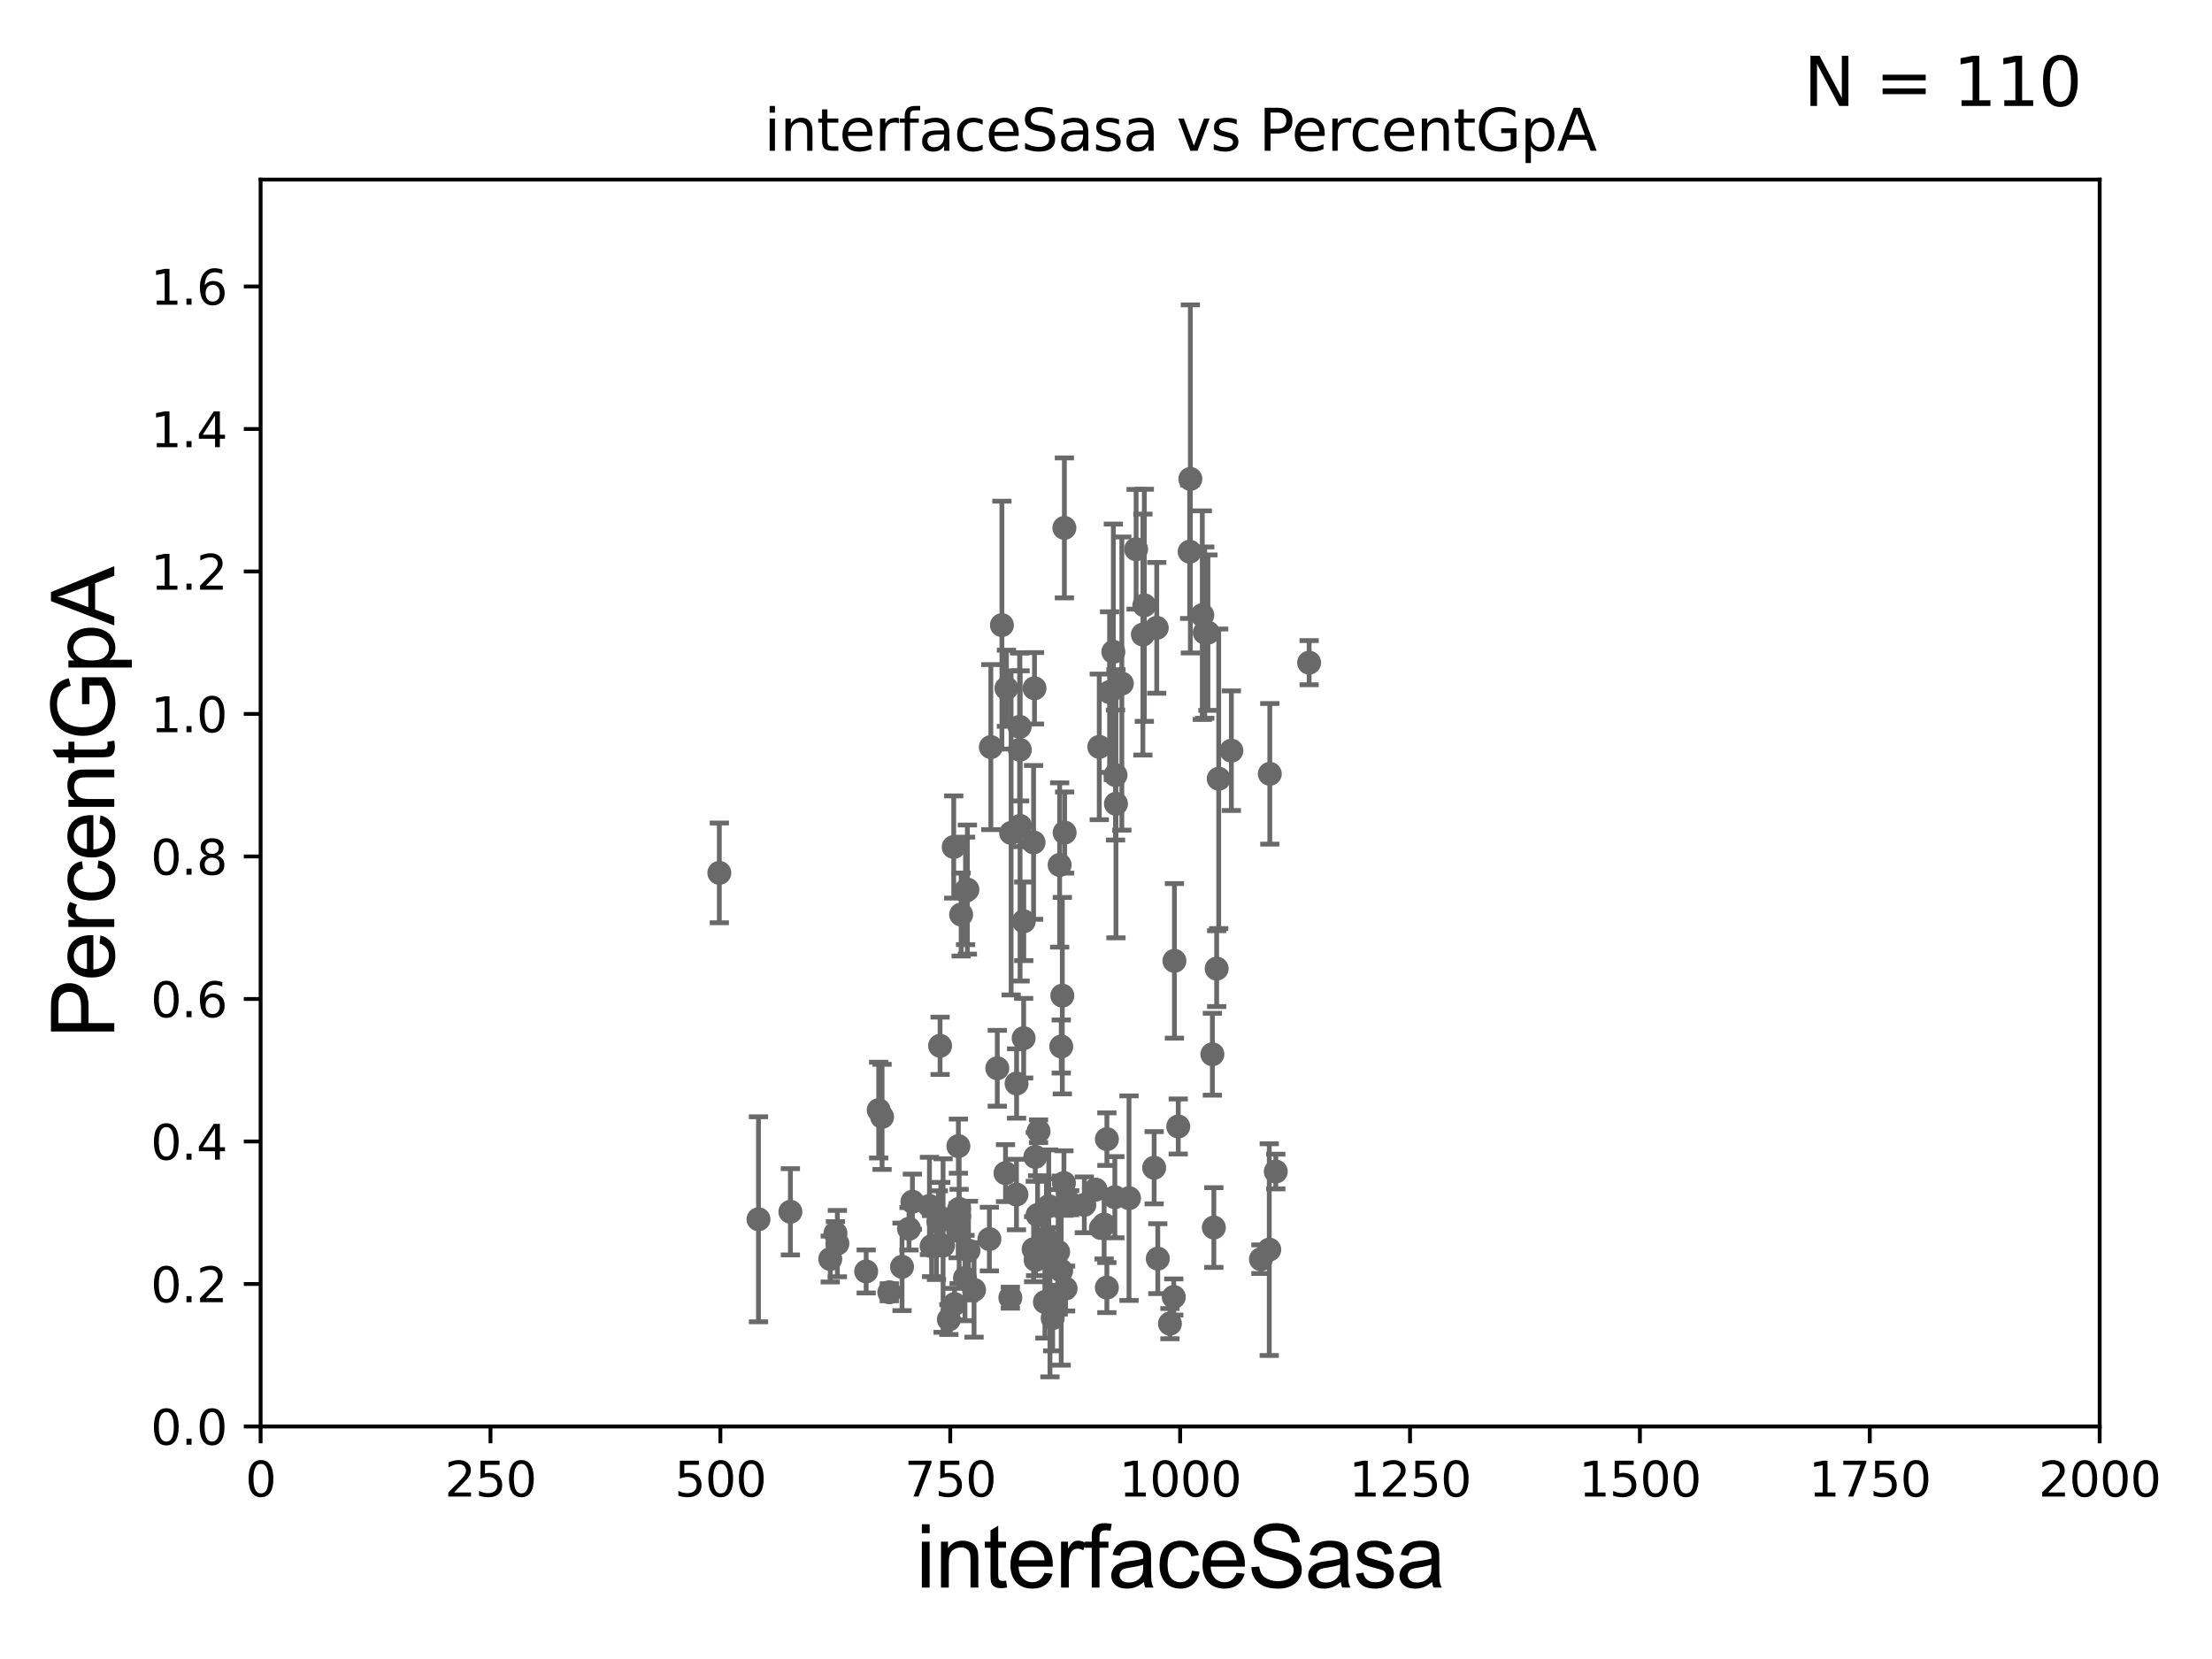 <?xml version="1.0" encoding="utf-8" standalone="no"?>
<!DOCTYPE svg PUBLIC "-//W3C//DTD SVG 1.1//EN"
  "http://www.w3.org/Graphics/SVG/1.1/DTD/svg11.dtd">
<svg xmlns:xlink="http://www.w3.org/1999/xlink" width="460.8pt" height="345.6pt" viewBox="0 0 460.8 345.6" xmlns="http://www.w3.org/2000/svg" version="1.1">
 <defs>
  <style type="text/css">*{stroke-linejoin: round; stroke-linecap: butt}</style>
 </defs>
 <g id="figure_1">
  <g id="patch_1">
   <path d="M 0 345.6 
L 460.8 345.6 
L 460.8 0 
L 0 0 
z
" style="fill: #ffffff"/>
  </g>
  <g id="axes_1">
   <g id="patch_2">
    <path d="M 54.29 297.16 
L 437.4 297.16 
L 437.4 37.411 
L 54.29 37.411 
z
" style="fill: #ffffff"/>
   </g>
   <g id="PathCollection_1">
    <defs>
     <path id="mc41f632142" d="M 0 1.118 
C 0.297 1.118 0.581 1 0.791 0.791 
C 1 0.581 1.118 0.297 1.118 0 
C 1.118 -0.297 1 -0.581 0.791 -0.791 
C 0.581 -1 0.297 -1.118 0 -1.118 
C -0.297 -1.118 -0.581 -1 -0.791 -0.791 
C -1 -0.581 -1.118 -0.297 -1.118 0 
C -1.118 0.297 -1 0.581 -0.791 0.791 
C -0.581 1 -0.297 1.118 0 1.118 
z
" style="stroke: #696969"/>
    </defs>
    <g clip-path="url(#pcb076a99ed)">
     <use xlink:href="#mc41f632142" x="250.458" y="128.148" style="fill: #696969; stroke: #696969"/>
     <use xlink:href="#mc41f632142" x="225.885" y="250.985" style="fill: #696969; stroke: #696969"/>
     <use xlink:href="#mc41f632142" x="189.363" y="255.979" style="fill: #696969; stroke: #696969"/>
     <use xlink:href="#mc41f632142" x="232.247" y="249.397" style="fill: #696969; stroke: #696969"/>
     <use xlink:href="#mc41f632142" x="199.607" y="256.392" style="fill: #696969; stroke: #696969"/>
     <use xlink:href="#mc41f632142" x="222.83" y="250.544" style="fill: #696969; stroke: #696969"/>
     <use xlink:href="#mc41f632142" x="230.58" y="268.23" style="fill: #696969; stroke: #696969"/>
     <use xlink:href="#mc41f632142" x="264.522" y="161.202" style="fill: #696969; stroke: #696969"/>
     <use xlink:href="#mc41f632142" x="211.773" y="225.713" style="fill: #696969; stroke: #696969"/>
     <use xlink:href="#mc41f632142" x="207.754" y="222.539" style="fill: #696969; stroke: #696969"/>
     <use xlink:href="#mc41f632142" x="243.719" y="275.738" style="fill: #696969; stroke: #696969"/>
     <use xlink:href="#mc41f632142" x="174.443" y="259.063" style="fill: #696969; stroke: #696969"/>
     <use xlink:href="#mc41f632142" x="195.836" y="217.86" style="fill: #696969; stroke: #696969"/>
     <use xlink:href="#mc41f632142" x="206.111" y="258.122" style="fill: #696969; stroke: #696969"/>
     <use xlink:href="#mc41f632142" x="210.635" y="173.512" style="fill: #696969; stroke: #696969"/>
     <use xlink:href="#mc41f632142" x="199.811" y="253.311" style="fill: #696969; stroke: #696969"/>
     <use xlink:href="#mc41f632142" x="180.44" y="264.864" style="fill: #696969; stroke: #696969"/>
     <use xlink:href="#mc41f632142" x="215.313" y="175.487" style="fill: #696969; stroke: #696969"/>
     <use xlink:href="#mc41f632142" x="164.651" y="252.436" style="fill: #696969; stroke: #696969"/>
     <use xlink:href="#mc41f632142" x="195.991" y="253.712" style="fill: #696969; stroke: #696969"/>
     <use xlink:href="#mc41f632142" x="201.749" y="260.523" style="fill: #696969; stroke: #696969"/>
     <use xlink:href="#mc41f632142" x="244.519" y="270.186" style="fill: #696969; stroke: #696969"/>
     <use xlink:href="#mc41f632142" x="195.472" y="254.49" style="fill: #696969; stroke: #696969"/>
     <use xlink:href="#mc41f632142" x="256.517" y="156.382" style="fill: #696969; stroke: #696969"/>
     <use xlink:href="#mc41f632142" x="198.841" y="271.666" style="fill: #696969; stroke: #696969"/>
     <use xlink:href="#mc41f632142" x="149.851" y="181.837" style="fill: #696969; stroke: #696969"/>
     <use xlink:href="#mc41f632142" x="215.323" y="260.229" style="fill: #696969; stroke: #696969"/>
     <use xlink:href="#mc41f632142" x="253.879" y="162.23" style="fill: #696969; stroke: #696969"/>
     <use xlink:href="#mc41f632142" x="219.29" y="274.59" style="fill: #696969; stroke: #696969"/>
     <use xlink:href="#mc41f632142" x="183.754" y="232.664" style="fill: #696969; stroke: #696969"/>
     <use xlink:href="#mc41f632142" x="264.411" y="260.32" style="fill: #696969; stroke: #696969"/>
     <use xlink:href="#mc41f632142" x="200.222" y="190.516" style="fill: #696969; stroke: #696969"/>
     <use xlink:href="#mc41f632142" x="193.623" y="251.225" style="fill: #696969; stroke: #696969"/>
     <use xlink:href="#mc41f632142" x="244.655" y="200.163" style="fill: #696969; stroke: #696969"/>
     <use xlink:href="#mc41f632142" x="201.14" y="185.593" style="fill: #696969; stroke: #696969"/>
     <use xlink:href="#mc41f632142" x="245.45" y="234.668" style="fill: #696969; stroke: #696969"/>
     <use xlink:href="#mc41f632142" x="174.041" y="256.906" style="fill: #696969; stroke: #696969"/>
     <use xlink:href="#mc41f632142" x="218.476" y="251.272" style="fill: #696969; stroke: #696969"/>
     <use xlink:href="#mc41f632142" x="196.464" y="259.471" style="fill: #696969; stroke: #696969"/>
     <use xlink:href="#mc41f632142" x="221.638" y="246.45" style="fill: #696969; stroke: #696969"/>
     <use xlink:href="#mc41f632142" x="187.909" y="263.902" style="fill: #696969; stroke: #696969"/>
     <use xlink:href="#mc41f632142" x="202.916" y="268.708" style="fill: #696969; stroke: #696969"/>
     <use xlink:href="#mc41f632142" x="209.465" y="244.386" style="fill: #696969; stroke: #696969"/>
     <use xlink:href="#mc41f632142" x="212.499" y="172.053" style="fill: #696969; stroke: #696969"/>
     <use xlink:href="#mc41f632142" x="211.748" y="248.845" style="fill: #696969; stroke: #696969"/>
     <use xlink:href="#mc41f632142" x="217.457" y="259.4" style="fill: #696969; stroke: #696969"/>
     <use xlink:href="#mc41f632142" x="199.648" y="238.759" style="fill: #696969; stroke: #696969"/>
     <use xlink:href="#mc41f632142" x="199.801" y="251.827" style="fill: #696969; stroke: #696969"/>
     <use xlink:href="#mc41f632142" x="228.239" y="247.823" style="fill: #696969; stroke: #696969"/>
     <use xlink:href="#mc41f632142" x="201.023" y="266.239" style="fill: #696969; stroke: #696969"/>
     <use xlink:href="#mc41f632142" x="213.246" y="216.271" style="fill: #696969; stroke: #696969"/>
     <use xlink:href="#mc41f632142" x="183.049" y="231.252" style="fill: #696969; stroke: #696969"/>
     <use xlink:href="#mc41f632142" x="185.26" y="269.201" style="fill: #696969; stroke: #696969"/>
     <use xlink:href="#mc41f632142" x="215.669" y="240.998" style="fill: #696969; stroke: #696969"/>
     <use xlink:href="#mc41f632142" x="194.072" y="259.591" style="fill: #696969; stroke: #696969"/>
     <use xlink:href="#mc41f632142" x="253.454" y="201.785" style="fill: #696969; stroke: #696969"/>
     <use xlink:href="#mc41f632142" x="236.673" y="114.422" style="fill: #696969; stroke: #696969"/>
     <use xlink:href="#mc41f632142" x="210.476" y="270.332" style="fill: #696969; stroke: #696969"/>
     <use xlink:href="#mc41f632142" x="221.299" y="207.41" style="fill: #696969; stroke: #696969"/>
     <use xlink:href="#mc41f632142" x="229.335" y="255.815" style="fill: #696969; stroke: #696969"/>
     <use xlink:href="#mc41f632142" x="158.007" y="254" style="fill: #696969; stroke: #696969"/>
     <use xlink:href="#mc41f632142" x="216.346" y="235.66" style="fill: #696969; stroke: #696969"/>
     <use xlink:href="#mc41f632142" x="240.432" y="243.26" style="fill: #696969; stroke: #696969"/>
     <use xlink:href="#mc41f632142" x="228.998" y="155.588" style="fill: #696969; stroke: #696969"/>
     <use xlink:href="#mc41f632142" x="217.677" y="271.23" style="fill: #696969; stroke: #696969"/>
     <use xlink:href="#mc41f632142" x="250.973" y="131.784" style="fill: #696969; stroke: #696969"/>
     <use xlink:href="#mc41f632142" x="220.742" y="180.191" style="fill: #696969; stroke: #696969"/>
     <use xlink:href="#mc41f632142" x="221.079" y="218.008" style="fill: #696969; stroke: #696969"/>
     <use xlink:href="#mc41f632142" x="231.147" y="144.177" style="fill: #696969; stroke: #696969"/>
     <use xlink:href="#mc41f632142" x="220.437" y="260.789" style="fill: #696969; stroke: #696969"/>
     <use xlink:href="#mc41f632142" x="195.075" y="259.529" style="fill: #696969; stroke: #696969"/>
     <use xlink:href="#mc41f632142" x="221.985" y="268.426" style="fill: #696969; stroke: #696969"/>
     <use xlink:href="#mc41f632142" x="231.934" y="135.793" style="fill: #696969; stroke: #696969"/>
     <use xlink:href="#mc41f632142" x="201.523" y="185.313" style="fill: #696969; stroke: #696969"/>
     <use xlink:href="#mc41f632142" x="197.669" y="274.876" style="fill: #696969; stroke: #696969"/>
     <use xlink:href="#mc41f632142" x="190.072" y="250.341" style="fill: #696969; stroke: #696969"/>
     <use xlink:href="#mc41f632142" x="252.563" y="219.62" style="fill: #696969; stroke: #696969"/>
     <use xlink:href="#mc41f632142" x="272.716" y="138.048" style="fill: #696969; stroke: #696969"/>
     <use xlink:href="#mc41f632142" x="247.973" y="99.765" style="fill: #696969; stroke: #696969"/>
     <use xlink:href="#mc41f632142" x="262.675" y="262.313" style="fill: #696969; stroke: #696969"/>
     <use xlink:href="#mc41f632142" x="198.678" y="176.448" style="fill: #696969; stroke: #696969"/>
     <use xlink:href="#mc41f632142" x="221.732" y="109.972" style="fill: #696969; stroke: #696969"/>
     <use xlink:href="#mc41f632142" x="217.997" y="257.972" style="fill: #696969; stroke: #696969"/>
     <use xlink:href="#mc41f632142" x="206.408" y="155.633" style="fill: #696969; stroke: #696969"/>
     <use xlink:href="#mc41f632142" x="218.725" y="271.269" style="fill: #696969; stroke: #696969"/>
     <use xlink:href="#mc41f632142" x="238.085" y="132.192" style="fill: #696969; stroke: #696969"/>
     <use xlink:href="#mc41f632142" x="216.141" y="253.117" style="fill: #696969; stroke: #696969"/>
     <use xlink:href="#mc41f632142" x="233.698" y="142.396" style="fill: #696969; stroke: #696969"/>
     <use xlink:href="#mc41f632142" x="212.411" y="151.409" style="fill: #696969; stroke: #696969"/>
     <use xlink:href="#mc41f632142" x="247.826" y="114.931" style="fill: #696969; stroke: #696969"/>
     <use xlink:href="#mc41f632142" x="232.474" y="167.44" style="fill: #696969; stroke: #696969"/>
     <use xlink:href="#mc41f632142" x="215.736" y="262.461" style="fill: #696969; stroke: #696969"/>
     <use xlink:href="#mc41f632142" x="213.271" y="191.928" style="fill: #696969; stroke: #696969"/>
     <use xlink:href="#mc41f632142" x="251.634" y="131.79" style="fill: #696969; stroke: #696969"/>
     <use xlink:href="#mc41f632142" x="235.196" y="249.599" style="fill: #696969; stroke: #696969"/>
     <use xlink:href="#mc41f632142" x="212.451" y="156.194" style="fill: #696969; stroke: #696969"/>
     <use xlink:href="#mc41f632142" x="232.386" y="161.454" style="fill: #696969; stroke: #696969"/>
     <use xlink:href="#mc41f632142" x="252.867" y="255.715" style="fill: #696969; stroke: #696969"/>
     <use xlink:href="#mc41f632142" x="221.782" y="173.439" style="fill: #696969; stroke: #696969"/>
     <use xlink:href="#mc41f632142" x="238.382" y="126.093" style="fill: #696969; stroke: #696969"/>
     <use xlink:href="#mc41f632142" x="230.011" y="255.099" style="fill: #696969; stroke: #696969"/>
     <use xlink:href="#mc41f632142" x="265.769" y="244.051" style="fill: #696969; stroke: #696969"/>
     <use xlink:href="#mc41f632142" x="240.972" y="130.79" style="fill: #696969; stroke: #696969"/>
     <use xlink:href="#mc41f632142" x="215.51" y="143.381" style="fill: #696969; stroke: #696969"/>
     <use xlink:href="#mc41f632142" x="208.716" y="130.224" style="fill: #696969; stroke: #696969"/>
     <use xlink:href="#mc41f632142" x="241.188" y="262.198" style="fill: #696969; stroke: #696969"/>
     <use xlink:href="#mc41f632142" x="209.658" y="143.379" style="fill: #696969; stroke: #696969"/>
     <use xlink:href="#mc41f632142" x="221.067" y="264.694" style="fill: #696969; stroke: #696969"/>
     <use xlink:href="#mc41f632142" x="230.586" y="237.308" style="fill: #696969; stroke: #696969"/>
     <use xlink:href="#mc41f632142" x="172.96" y="262.277" style="fill: #696969; stroke: #696969"/>
    </g>
   </g>
   <g id="matplotlib.axis_1">
    <g id="xtick_1">
     <g id="line2d_1">
      <defs>
       <path id="mbd0b14f3cb" d="M 0 0 
L 0 3.5 
" style="stroke: #000000; stroke-width: 0.8"/>
      </defs>
      <g>
       <use xlink:href="#mbd0b14f3cb" x="54.29" y="297.16" style="stroke: #000000; stroke-width: 0.8"/>
      </g>
     </g>
     <g id="text_1">
      <!-- 0 -->
      <g transform="translate(51.109 311.758)scale(0.1 -0.1)">
       <defs>
        <path id="DejaVuSans-30" d="M 2034 4250 
Q 1547 4250 1301 3770 
Q 1056 3291 1056 2328 
Q 1056 1369 1301 889 
Q 1547 409 2034 409 
Q 2525 409 2770 889 
Q 3016 1369 3016 2328 
Q 3016 3291 2770 3770 
Q 2525 4250 2034 4250 
z
M 2034 4750 
Q 2819 4750 3233 4129 
Q 3647 3509 3647 2328 
Q 3647 1150 3233 529 
Q 2819 -91 2034 -91 
Q 1250 -91 836 529 
Q 422 1150 422 2328 
Q 422 3509 836 4129 
Q 1250 4750 2034 4750 
z
" transform="scale(0.016)"/>
       </defs>
       <use xlink:href="#DejaVuSans-30"/>
      </g>
     </g>
    </g>
    <g id="xtick_2">
     <g id="line2d_2">
      <g>
       <use xlink:href="#mbd0b14f3cb" x="102.179" y="297.16" style="stroke: #000000; stroke-width: 0.8"/>
      </g>
     </g>
     <g id="text_2">
      <!-- 250 -->
      <g transform="translate(92.635 311.758)scale(0.1 -0.1)">
       <defs>
        <path id="DejaVuSans-32" d="M 1228 531 
L 3431 531 
L 3431 0 
L 469 0 
L 469 531 
Q 828 903 1448 1529 
Q 2069 2156 2228 2338 
Q 2531 2678 2651 2914 
Q 2772 3150 2772 3378 
Q 2772 3750 2511 3984 
Q 2250 4219 1831 4219 
Q 1534 4219 1204 4116 
Q 875 4013 500 3803 
L 500 4441 
Q 881 4594 1212 4672 
Q 1544 4750 1819 4750 
Q 2544 4750 2975 4387 
Q 3406 4025 3406 3419 
Q 3406 3131 3298 2873 
Q 3191 2616 2906 2266 
Q 2828 2175 2409 1742 
Q 1991 1309 1228 531 
z
" transform="scale(0.016)"/>
        <path id="DejaVuSans-35" d="M 691 4666 
L 3169 4666 
L 3169 4134 
L 1269 4134 
L 1269 2991 
Q 1406 3038 1543 3061 
Q 1681 3084 1819 3084 
Q 2600 3084 3056 2656 
Q 3513 2228 3513 1497 
Q 3513 744 3044 326 
Q 2575 -91 1722 -91 
Q 1428 -91 1123 -41 
Q 819 9 494 109 
L 494 744 
Q 775 591 1075 516 
Q 1375 441 1709 441 
Q 2250 441 2565 725 
Q 2881 1009 2881 1497 
Q 2881 1984 2565 2268 
Q 2250 2553 1709 2553 
Q 1456 2553 1204 2497 
Q 953 2441 691 2322 
L 691 4666 
z
" transform="scale(0.016)"/>
       </defs>
       <use xlink:href="#DejaVuSans-32"/>
       <use xlink:href="#DejaVuSans-35" x="63.623"/>
       <use xlink:href="#DejaVuSans-30" x="127.246"/>
      </g>
     </g>
    </g>
    <g id="xtick_3">
     <g id="line2d_3">
      <g>
       <use xlink:href="#mbd0b14f3cb" x="150.067" y="297.16" style="stroke: #000000; stroke-width: 0.8"/>
      </g>
     </g>
     <g id="text_3">
      <!-- 500 -->
      <g transform="translate(140.524 311.758)scale(0.1 -0.1)">
       <use xlink:href="#DejaVuSans-35"/>
       <use xlink:href="#DejaVuSans-30" x="63.623"/>
       <use xlink:href="#DejaVuSans-30" x="127.246"/>
      </g>
     </g>
    </g>
    <g id="xtick_4">
     <g id="line2d_4">
      <g>
       <use xlink:href="#mbd0b14f3cb" x="197.956" y="297.16" style="stroke: #000000; stroke-width: 0.8"/>
      </g>
     </g>
     <g id="text_4">
      <!-- 750 -->
      <g transform="translate(188.412 311.758)scale(0.1 -0.1)">
       <defs>
        <path id="DejaVuSans-37" d="M 525 4666 
L 3525 4666 
L 3525 4397 
L 1831 0 
L 1172 0 
L 2766 4134 
L 525 4134 
L 525 4666 
z
" transform="scale(0.016)"/>
       </defs>
       <use xlink:href="#DejaVuSans-37"/>
       <use xlink:href="#DejaVuSans-35" x="63.623"/>
       <use xlink:href="#DejaVuSans-30" x="127.246"/>
      </g>
     </g>
    </g>
    <g id="xtick_5">
     <g id="line2d_5">
      <g>
       <use xlink:href="#mbd0b14f3cb" x="245.845" y="297.16" style="stroke: #000000; stroke-width: 0.8"/>
      </g>
     </g>
     <g id="text_5">
      <!-- 1000 -->
      <g transform="translate(233.12 311.758)scale(0.1 -0.1)">
       <defs>
        <path id="DejaVuSans-31" d="M 794 531 
L 1825 531 
L 1825 4091 
L 703 3866 
L 703 4441 
L 1819 4666 
L 2450 4666 
L 2450 531 
L 3481 531 
L 3481 0 
L 794 0 
L 794 531 
z
" transform="scale(0.016)"/>
       </defs>
       <use xlink:href="#DejaVuSans-31"/>
       <use xlink:href="#DejaVuSans-30" x="63.623"/>
       <use xlink:href="#DejaVuSans-30" x="127.246"/>
       <use xlink:href="#DejaVuSans-30" x="190.869"/>
      </g>
     </g>
    </g>
    <g id="xtick_6">
     <g id="line2d_6">
      <g>
       <use xlink:href="#mbd0b14f3cb" x="293.734" y="297.16" style="stroke: #000000; stroke-width: 0.8"/>
      </g>
     </g>
     <g id="text_6">
      <!-- 1250 -->
      <g transform="translate(281.009 311.758)scale(0.1 -0.1)">
       <use xlink:href="#DejaVuSans-31"/>
       <use xlink:href="#DejaVuSans-32" x="63.623"/>
       <use xlink:href="#DejaVuSans-35" x="127.246"/>
       <use xlink:href="#DejaVuSans-30" x="190.869"/>
      </g>
     </g>
    </g>
    <g id="xtick_7">
     <g id="line2d_7">
      <g>
       <use xlink:href="#mbd0b14f3cb" x="341.623" y="297.16" style="stroke: #000000; stroke-width: 0.8"/>
      </g>
     </g>
     <g id="text_7">
      <!-- 1500 -->
      <g transform="translate(328.897 311.758)scale(0.1 -0.1)">
       <use xlink:href="#DejaVuSans-31"/>
       <use xlink:href="#DejaVuSans-35" x="63.623"/>
       <use xlink:href="#DejaVuSans-30" x="127.246"/>
       <use xlink:href="#DejaVuSans-30" x="190.869"/>
      </g>
     </g>
    </g>
    <g id="xtick_8">
     <g id="line2d_8">
      <g>
       <use xlink:href="#mbd0b14f3cb" x="389.511" y="297.16" style="stroke: #000000; stroke-width: 0.8"/>
      </g>
     </g>
     <g id="text_8">
      <!-- 1750 -->
      <g transform="translate(376.786 311.758)scale(0.1 -0.1)">
       <use xlink:href="#DejaVuSans-31"/>
       <use xlink:href="#DejaVuSans-37" x="63.623"/>
       <use xlink:href="#DejaVuSans-35" x="127.246"/>
       <use xlink:href="#DejaVuSans-30" x="190.869"/>
      </g>
     </g>
    </g>
    <g id="xtick_9">
     <g id="line2d_9">
      <g>
       <use xlink:href="#mbd0b14f3cb" x="437.4" y="297.16" style="stroke: #000000; stroke-width: 0.8"/>
      </g>
     </g>
     <g id="text_9">
      <!-- 2000 -->
      <g transform="translate(424.675 311.758)scale(0.1 -0.1)">
       <use xlink:href="#DejaVuSans-32"/>
       <use xlink:href="#DejaVuSans-30" x="63.623"/>
       <use xlink:href="#DejaVuSans-30" x="127.246"/>
       <use xlink:href="#DejaVuSans-30" x="190.869"/>
      </g>
     </g>
    </g>
    <g id="text_10">
     <!-- interfaceSasa -->
     <g transform="translate(190.816 330.722)scale(0.18 -0.18)">
      <defs>
       <path id="ArialMT-69" d="M 425 3934 
L 425 4581 
L 988 4581 
L 988 3934 
L 425 3934 
z
M 425 0 
L 425 3319 
L 988 3319 
L 988 0 
L 425 0 
z
" transform="scale(0.016)"/>
       <path id="ArialMT-6e" d="M 422 0 
L 422 3319 
L 928 3319 
L 928 2847 
Q 1294 3394 1984 3394 
Q 2284 3394 2536 3286 
Q 2788 3178 2913 3003 
Q 3038 2828 3088 2588 
Q 3119 2431 3119 2041 
L 3119 0 
L 2556 0 
L 2556 2019 
Q 2556 2363 2490 2533 
Q 2425 2703 2258 2804 
Q 2091 2906 1866 2906 
Q 1506 2906 1245 2678 
Q 984 2450 984 1813 
L 984 0 
L 422 0 
z
" transform="scale(0.016)"/>
       <path id="ArialMT-74" d="M 1650 503 
L 1731 6 
Q 1494 -44 1306 -44 
Q 1000 -44 831 53 
Q 663 150 594 308 
Q 525 466 525 972 
L 525 2881 
L 113 2881 
L 113 3319 
L 525 3319 
L 525 4141 
L 1084 4478 
L 1084 3319 
L 1650 3319 
L 1650 2881 
L 1084 2881 
L 1084 941 
Q 1084 700 1114 631 
Q 1144 563 1211 522 
Q 1278 481 1403 481 
Q 1497 481 1650 503 
z
" transform="scale(0.016)"/>
       <path id="ArialMT-65" d="M 2694 1069 
L 3275 997 
Q 3138 488 2766 206 
Q 2394 -75 1816 -75 
Q 1088 -75 661 373 
Q 234 822 234 1631 
Q 234 2469 665 2931 
Q 1097 3394 1784 3394 
Q 2450 3394 2872 2941 
Q 3294 2488 3294 1666 
Q 3294 1616 3291 1516 
L 816 1516 
Q 847 969 1125 678 
Q 1403 388 1819 388 
Q 2128 388 2347 550 
Q 2566 713 2694 1069 
z
M 847 1978 
L 2700 1978 
Q 2663 2397 2488 2606 
Q 2219 2931 1791 2931 
Q 1403 2931 1139 2672 
Q 875 2413 847 1978 
z
" transform="scale(0.016)"/>
       <path id="ArialMT-72" d="M 416 0 
L 416 3319 
L 922 3319 
L 922 2816 
Q 1116 3169 1280 3281 
Q 1444 3394 1641 3394 
Q 1925 3394 2219 3213 
L 2025 2691 
Q 1819 2813 1613 2813 
Q 1428 2813 1281 2702 
Q 1134 2591 1072 2394 
Q 978 2094 978 1738 
L 978 0 
L 416 0 
z
" transform="scale(0.016)"/>
       <path id="ArialMT-66" d="M 556 0 
L 556 2881 
L 59 2881 
L 59 3319 
L 556 3319 
L 556 3672 
Q 556 4006 616 4169 
Q 697 4388 901 4523 
Q 1106 4659 1475 4659 
Q 1713 4659 2000 4603 
L 1916 4113 
Q 1741 4144 1584 4144 
Q 1328 4144 1222 4034 
Q 1116 3925 1116 3625 
L 1116 3319 
L 1763 3319 
L 1763 2881 
L 1116 2881 
L 1116 0 
L 556 0 
z
" transform="scale(0.016)"/>
       <path id="ArialMT-61" d="M 2588 409 
Q 2275 144 1986 34 
Q 1697 -75 1366 -75 
Q 819 -75 525 192 
Q 231 459 231 875 
Q 231 1119 342 1320 
Q 453 1522 633 1644 
Q 813 1766 1038 1828 
Q 1203 1872 1538 1913 
Q 2219 1994 2541 2106 
Q 2544 2222 2544 2253 
Q 2544 2597 2384 2738 
Q 2169 2928 1744 2928 
Q 1347 2928 1158 2789 
Q 969 2650 878 2297 
L 328 2372 
Q 403 2725 575 2942 
Q 747 3159 1072 3276 
Q 1397 3394 1825 3394 
Q 2250 3394 2515 3294 
Q 2781 3194 2906 3042 
Q 3031 2891 3081 2659 
Q 3109 2516 3109 2141 
L 3109 1391 
Q 3109 606 3145 398 
Q 3181 191 3288 0 
L 2700 0 
Q 2613 175 2588 409 
z
M 2541 1666 
Q 2234 1541 1622 1453 
Q 1275 1403 1131 1340 
Q 988 1278 909 1158 
Q 831 1038 831 891 
Q 831 666 1001 516 
Q 1172 366 1500 366 
Q 1825 366 2078 508 
Q 2331 650 2450 897 
Q 2541 1088 2541 1459 
L 2541 1666 
z
" transform="scale(0.016)"/>
       <path id="ArialMT-63" d="M 2588 1216 
L 3141 1144 
Q 3050 572 2676 248 
Q 2303 -75 1759 -75 
Q 1078 -75 664 370 
Q 250 816 250 1647 
Q 250 2184 428 2587 
Q 606 2991 970 3192 
Q 1334 3394 1763 3394 
Q 2303 3394 2647 3120 
Q 2991 2847 3088 2344 
L 2541 2259 
Q 2463 2594 2264 2762 
Q 2066 2931 1784 2931 
Q 1359 2931 1093 2626 
Q 828 2322 828 1663 
Q 828 994 1084 691 
Q 1341 388 1753 388 
Q 2084 388 2306 591 
Q 2528 794 2588 1216 
z
" transform="scale(0.016)"/>
       <path id="ArialMT-53" d="M 288 1472 
L 859 1522 
Q 900 1178 1048 958 
Q 1197 738 1509 602 
Q 1822 466 2213 466 
Q 2559 466 2825 569 
Q 3091 672 3220 851 
Q 3350 1031 3350 1244 
Q 3350 1459 3225 1620 
Q 3100 1781 2813 1891 
Q 2628 1963 1997 2114 
Q 1366 2266 1113 2400 
Q 784 2572 623 2826 
Q 463 3081 463 3397 
Q 463 3744 659 4045 
Q 856 4347 1234 4503 
Q 1613 4659 2075 4659 
Q 2584 4659 2973 4495 
Q 3363 4331 3572 4012 
Q 3781 3694 3797 3291 
L 3216 3247 
Q 3169 3681 2898 3903 
Q 2628 4125 2100 4125 
Q 1550 4125 1298 3923 
Q 1047 3722 1047 3438 
Q 1047 3191 1225 3031 
Q 1400 2872 2139 2705 
Q 2878 2538 3153 2413 
Q 3553 2228 3743 1945 
Q 3934 1663 3934 1294 
Q 3934 928 3725 604 
Q 3516 281 3123 101 
Q 2731 -78 2241 -78 
Q 1619 -78 1198 103 
Q 778 284 539 648 
Q 300 1013 288 1472 
z
" transform="scale(0.016)"/>
       <path id="ArialMT-73" d="M 197 991 
L 753 1078 
Q 800 744 1014 566 
Q 1228 388 1613 388 
Q 2000 388 2187 545 
Q 2375 703 2375 916 
Q 2375 1106 2209 1216 
Q 2094 1291 1634 1406 
Q 1016 1563 777 1677 
Q 538 1791 414 1992 
Q 291 2194 291 2438 
Q 291 2659 392 2848 
Q 494 3038 669 3163 
Q 800 3259 1026 3326 
Q 1253 3394 1513 3394 
Q 1903 3394 2198 3281 
Q 2494 3169 2634 2976 
Q 2775 2784 2828 2463 
L 2278 2388 
Q 2241 2644 2061 2787 
Q 1881 2931 1553 2931 
Q 1166 2931 1000 2803 
Q 834 2675 834 2503 
Q 834 2394 903 2306 
Q 972 2216 1119 2156 
Q 1203 2125 1616 2013 
Q 2213 1853 2448 1751 
Q 2684 1650 2818 1456 
Q 2953 1263 2953 975 
Q 2953 694 2789 445 
Q 2625 197 2315 61 
Q 2006 -75 1616 -75 
Q 969 -75 630 194 
Q 291 463 197 991 
z
" transform="scale(0.016)"/>
      </defs>
      <use xlink:href="#ArialMT-69"/>
      <use xlink:href="#ArialMT-6e" x="22.217"/>
      <use xlink:href="#ArialMT-74" x="77.832"/>
      <use xlink:href="#ArialMT-65" x="105.615"/>
      <use xlink:href="#ArialMT-72" x="161.23"/>
      <use xlink:href="#ArialMT-66" x="194.531"/>
      <use xlink:href="#ArialMT-61" x="222.314"/>
      <use xlink:href="#ArialMT-63" x="277.93"/>
      <use xlink:href="#ArialMT-65" x="327.93"/>
      <use xlink:href="#ArialMT-53" x="383.545"/>
      <use xlink:href="#ArialMT-61" x="450.244"/>
      <use xlink:href="#ArialMT-73" x="505.859"/>
      <use xlink:href="#ArialMT-61" x="555.859"/>
     </g>
    </g>
   </g>
   <g id="matplotlib.axis_2">
    <g id="ytick_1">
     <g id="line2d_10">
      <defs>
       <path id="m4e4f823885" d="M 0 0 
L -3.5 0 
" style="stroke: #000000; stroke-width: 0.8"/>
      </defs>
      <g>
       <use xlink:href="#m4e4f823885" x="54.29" y="297.16" style="stroke: #000000; stroke-width: 0.8"/>
      </g>
     </g>
     <g id="text_11">
      <!-- 0.0 -->
      <g transform="translate(31.387 300.959)scale(0.1 -0.1)">
       <defs>
        <path id="DejaVuSans-2e" d="M 684 794 
L 1344 794 
L 1344 0 
L 684 0 
L 684 794 
z
" transform="scale(0.016)"/>
       </defs>
       <use xlink:href="#DejaVuSans-30"/>
       <use xlink:href="#DejaVuSans-2e" x="63.623"/>
       <use xlink:href="#DejaVuSans-30" x="95.41"/>
      </g>
     </g>
    </g>
    <g id="ytick_2">
     <g id="line2d_11">
      <g>
       <use xlink:href="#m4e4f823885" x="54.29" y="267.474" style="stroke: #000000; stroke-width: 0.8"/>
      </g>
     </g>
     <g id="text_12">
      <!-- 0.2 -->
      <g transform="translate(31.387 271.274)scale(0.1 -0.1)">
       <use xlink:href="#DejaVuSans-30"/>
       <use xlink:href="#DejaVuSans-2e" x="63.623"/>
       <use xlink:href="#DejaVuSans-32" x="95.41"/>
      </g>
     </g>
    </g>
    <g id="ytick_3">
     <g id="line2d_12">
      <g>
       <use xlink:href="#m4e4f823885" x="54.29" y="237.789" style="stroke: #000000; stroke-width: 0.8"/>
      </g>
     </g>
     <g id="text_13">
      <!-- 0.4 -->
      <g transform="translate(31.387 241.588)scale(0.1 -0.1)">
       <defs>
        <path id="DejaVuSans-34" d="M 2419 4116 
L 825 1625 
L 2419 1625 
L 2419 4116 
z
M 2253 4666 
L 3047 4666 
L 3047 1625 
L 3713 1625 
L 3713 1100 
L 3047 1100 
L 3047 0 
L 2419 0 
L 2419 1100 
L 313 1100 
L 313 1709 
L 2253 4666 
z
" transform="scale(0.016)"/>
       </defs>
       <use xlink:href="#DejaVuSans-30"/>
       <use xlink:href="#DejaVuSans-2e" x="63.623"/>
       <use xlink:href="#DejaVuSans-34" x="95.41"/>
      </g>
     </g>
    </g>
    <g id="ytick_4">
     <g id="line2d_13">
      <g>
       <use xlink:href="#m4e4f823885" x="54.29" y="208.103" style="stroke: #000000; stroke-width: 0.8"/>
      </g>
     </g>
     <g id="text_14">
      <!-- 0.6 -->
      <g transform="translate(31.387 211.902)scale(0.1 -0.1)">
       <defs>
        <path id="DejaVuSans-36" d="M 2113 2584 
Q 1688 2584 1439 2293 
Q 1191 2003 1191 1497 
Q 1191 994 1439 701 
Q 1688 409 2113 409 
Q 2538 409 2786 701 
Q 3034 994 3034 1497 
Q 3034 2003 2786 2293 
Q 2538 2584 2113 2584 
z
M 3366 4563 
L 3366 3988 
Q 3128 4100 2886 4159 
Q 2644 4219 2406 4219 
Q 1781 4219 1451 3797 
Q 1122 3375 1075 2522 
Q 1259 2794 1537 2939 
Q 1816 3084 2150 3084 
Q 2853 3084 3261 2657 
Q 3669 2231 3669 1497 
Q 3669 778 3244 343 
Q 2819 -91 2113 -91 
Q 1303 -91 875 529 
Q 447 1150 447 2328 
Q 447 3434 972 4092 
Q 1497 4750 2381 4750 
Q 2619 4750 2861 4703 
Q 3103 4656 3366 4563 
z
" transform="scale(0.016)"/>
       </defs>
       <use xlink:href="#DejaVuSans-30"/>
       <use xlink:href="#DejaVuSans-2e" x="63.623"/>
       <use xlink:href="#DejaVuSans-36" x="95.41"/>
      </g>
     </g>
    </g>
    <g id="ytick_5">
     <g id="line2d_14">
      <g>
       <use xlink:href="#m4e4f823885" x="54.29" y="178.418" style="stroke: #000000; stroke-width: 0.8"/>
      </g>
     </g>
     <g id="text_15">
      <!-- 0.8 -->
      <g transform="translate(31.387 182.217)scale(0.1 -0.1)">
       <defs>
        <path id="DejaVuSans-38" d="M 2034 2216 
Q 1584 2216 1326 1975 
Q 1069 1734 1069 1313 
Q 1069 891 1326 650 
Q 1584 409 2034 409 
Q 2484 409 2743 651 
Q 3003 894 3003 1313 
Q 3003 1734 2745 1975 
Q 2488 2216 2034 2216 
z
M 1403 2484 
Q 997 2584 770 2862 
Q 544 3141 544 3541 
Q 544 4100 942 4425 
Q 1341 4750 2034 4750 
Q 2731 4750 3128 4425 
Q 3525 4100 3525 3541 
Q 3525 3141 3298 2862 
Q 3072 2584 2669 2484 
Q 3125 2378 3379 2068 
Q 3634 1759 3634 1313 
Q 3634 634 3220 271 
Q 2806 -91 2034 -91 
Q 1263 -91 848 271 
Q 434 634 434 1313 
Q 434 1759 690 2068 
Q 947 2378 1403 2484 
z
M 1172 3481 
Q 1172 3119 1398 2916 
Q 1625 2713 2034 2713 
Q 2441 2713 2670 2916 
Q 2900 3119 2900 3481 
Q 2900 3844 2670 4047 
Q 2441 4250 2034 4250 
Q 1625 4250 1398 4047 
Q 1172 3844 1172 3481 
z
" transform="scale(0.016)"/>
       </defs>
       <use xlink:href="#DejaVuSans-30"/>
       <use xlink:href="#DejaVuSans-2e" x="63.623"/>
       <use xlink:href="#DejaVuSans-38" x="95.41"/>
      </g>
     </g>
    </g>
    <g id="ytick_6">
     <g id="line2d_15">
      <g>
       <use xlink:href="#m4e4f823885" x="54.29" y="148.732" style="stroke: #000000; stroke-width: 0.8"/>
      </g>
     </g>
     <g id="text_16">
      <!-- 1.0 -->
      <g transform="translate(31.387 152.531)scale(0.1 -0.1)">
       <use xlink:href="#DejaVuSans-31"/>
       <use xlink:href="#DejaVuSans-2e" x="63.623"/>
       <use xlink:href="#DejaVuSans-30" x="95.41"/>
      </g>
     </g>
    </g>
    <g id="ytick_7">
     <g id="line2d_16">
      <g>
       <use xlink:href="#m4e4f823885" x="54.29" y="119.047" style="stroke: #000000; stroke-width: 0.8"/>
      </g>
     </g>
     <g id="text_17">
      <!-- 1.2 -->
      <g transform="translate(31.387 122.846)scale(0.1 -0.1)">
       <use xlink:href="#DejaVuSans-31"/>
       <use xlink:href="#DejaVuSans-2e" x="63.623"/>
       <use xlink:href="#DejaVuSans-32" x="95.41"/>
      </g>
     </g>
    </g>
    <g id="ytick_8">
     <g id="line2d_17">
      <g>
       <use xlink:href="#m4e4f823885" x="54.29" y="89.361" style="stroke: #000000; stroke-width: 0.8"/>
      </g>
     </g>
     <g id="text_18">
      <!-- 1.4 -->
      <g transform="translate(31.387 93.16)scale(0.1 -0.1)">
       <use xlink:href="#DejaVuSans-31"/>
       <use xlink:href="#DejaVuSans-2e" x="63.623"/>
       <use xlink:href="#DejaVuSans-34" x="95.41"/>
      </g>
     </g>
    </g>
    <g id="ytick_9">
     <g id="line2d_18">
      <g>
       <use xlink:href="#m4e4f823885" x="54.29" y="59.675" style="stroke: #000000; stroke-width: 0.8"/>
      </g>
     </g>
     <g id="text_19">
      <!-- 1.6 -->
      <g transform="translate(31.387 63.475)scale(0.1 -0.1)">
       <use xlink:href="#DejaVuSans-31"/>
       <use xlink:href="#DejaVuSans-2e" x="63.623"/>
       <use xlink:href="#DejaVuSans-36" x="95.41"/>
      </g>
     </g>
    </g>
    <g id="text_20">
     <!-- PercentGpA -->
     <g transform="translate(23.809 216.309)rotate(-90)scale(0.18 -0.18)">
      <defs>
       <path id="ArialMT-50" d="M 494 0 
L 494 4581 
L 2222 4581 
Q 2678 4581 2919 4538 
Q 3256 4481 3484 4323 
Q 3713 4166 3852 3881 
Q 3991 3597 3991 3256 
Q 3991 2672 3619 2267 
Q 3247 1863 2275 1863 
L 1100 1863 
L 1100 0 
L 494 0 
z
M 1100 2403 
L 2284 2403 
Q 2872 2403 3119 2622 
Q 3366 2841 3366 3238 
Q 3366 3525 3220 3729 
Q 3075 3934 2838 4000 
Q 2684 4041 2272 4041 
L 1100 4041 
L 1100 2403 
z
" transform="scale(0.016)"/>
       <path id="ArialMT-47" d="M 2638 1797 
L 2638 2334 
L 4578 2338 
L 4578 638 
Q 4131 281 3656 101 
Q 3181 -78 2681 -78 
Q 2006 -78 1454 211 
Q 903 500 622 1047 
Q 341 1594 341 2269 
Q 341 2938 620 3517 
Q 900 4097 1425 4378 
Q 1950 4659 2634 4659 
Q 3131 4659 3532 4498 
Q 3934 4338 4162 4050 
Q 4391 3763 4509 3300 
L 3963 3150 
Q 3859 3500 3706 3700 
Q 3553 3900 3268 4020 
Q 2984 4141 2638 4141 
Q 2222 4141 1919 4014 
Q 1616 3888 1430 3681 
Q 1244 3475 1141 3228 
Q 966 2803 966 2306 
Q 966 1694 1177 1281 
Q 1388 869 1791 669 
Q 2194 469 2647 469 
Q 3041 469 3416 620 
Q 3791 772 3984 944 
L 3984 1797 
L 2638 1797 
z
" transform="scale(0.016)"/>
       <path id="ArialMT-70" d="M 422 -1272 
L 422 3319 
L 934 3319 
L 934 2888 
Q 1116 3141 1344 3267 
Q 1572 3394 1897 3394 
Q 2322 3394 2647 3175 
Q 2972 2956 3137 2557 
Q 3303 2159 3303 1684 
Q 3303 1175 3120 767 
Q 2938 359 2589 142 
Q 2241 -75 1856 -75 
Q 1575 -75 1351 44 
Q 1128 163 984 344 
L 984 -1272 
L 422 -1272 
z
M 931 1641 
Q 931 1000 1190 694 
Q 1450 388 1819 388 
Q 2194 388 2461 705 
Q 2728 1022 2728 1688 
Q 2728 2322 2467 2637 
Q 2206 2953 1844 2953 
Q 1484 2953 1207 2617 
Q 931 2281 931 1641 
z
" transform="scale(0.016)"/>
       <path id="ArialMT-41" d="M -9 0 
L 1750 4581 
L 2403 4581 
L 4278 0 
L 3588 0 
L 3053 1388 
L 1138 1388 
L 634 0 
L -9 0 
z
M 1313 1881 
L 2866 1881 
L 2388 3150 
Q 2169 3728 2063 4100 
Q 1975 3659 1816 3225 
L 1313 1881 
z
" transform="scale(0.016)"/>
      </defs>
      <use xlink:href="#ArialMT-50"/>
      <use xlink:href="#ArialMT-65" x="66.699"/>
      <use xlink:href="#ArialMT-72" x="122.314"/>
      <use xlink:href="#ArialMT-63" x="155.615"/>
      <use xlink:href="#ArialMT-65" x="205.615"/>
      <use xlink:href="#ArialMT-6e" x="261.23"/>
      <use xlink:href="#ArialMT-74" x="316.846"/>
      <use xlink:href="#ArialMT-47" x="344.629"/>
      <use xlink:href="#ArialMT-70" x="422.412"/>
      <use xlink:href="#ArialMT-41" x="478.027"/>
     </g>
    </g>
   </g>
   <g id="LineCollection_1">
    <path d="M 250.458 149.875 
L 250.458 106.421 
" clip-path="url(#pcb076a99ed)" style="fill: none; stroke: #696969"/>
    <path d="M 225.885 256.796 
L 225.885 245.173 
" clip-path="url(#pcb076a99ed)" style="fill: none; stroke: #696969"/>
    <path d="M 189.363 260.398 
L 189.363 251.56 
" clip-path="url(#pcb076a99ed)" style="fill: none; stroke: #696969"/>
    <path d="M 232.247 257.85 
L 232.247 240.944 
" clip-path="url(#pcb076a99ed)" style="fill: none; stroke: #696969"/>
    <path d="M 199.607 262.024 
L 199.607 250.76 
" clip-path="url(#pcb076a99ed)" style="fill: none; stroke: #696969"/>
    <path d="M 222.83 253.049 
L 222.83 248.039 
" clip-path="url(#pcb076a99ed)" style="fill: none; stroke: #696969"/>
    <path d="M 230.58 273.442 
L 230.58 263.019 
" clip-path="url(#pcb076a99ed)" style="fill: none; stroke: #696969"/>
    <path d="M 264.522 175.847 
L 264.522 146.557 
" clip-path="url(#pcb076a99ed)" style="fill: none; stroke: #696969"/>
    <path d="M 211.773 232.936 
L 211.773 218.49 
" clip-path="url(#pcb076a99ed)" style="fill: none; stroke: #696969"/>
    <path d="M 207.754 230.436 
L 207.754 214.641 
" clip-path="url(#pcb076a99ed)" style="fill: none; stroke: #696969"/>
    <path d="M 243.719 278.889 
L 243.719 272.587 
" clip-path="url(#pcb076a99ed)" style="fill: none; stroke: #696969"/>
    <path d="M 174.443 265.967 
L 174.443 252.159 
" clip-path="url(#pcb076a99ed)" style="fill: none; stroke: #696969"/>
    <path d="M 195.836 223.832 
L 195.836 211.887 
" clip-path="url(#pcb076a99ed)" style="fill: none; stroke: #696969"/>
    <path d="M 206.111 264.753 
L 206.111 251.49 
" clip-path="url(#pcb076a99ed)" style="fill: none; stroke: #696969"/>
    <path d="M 210.635 207.261 
L 210.635 139.763 
" clip-path="url(#pcb076a99ed)" style="fill: none; stroke: #696969"/>
    <path d="M 199.811 267.391 
L 199.811 239.231 
" clip-path="url(#pcb076a99ed)" style="fill: none; stroke: #696969"/>
    <path d="M 180.44 269.343 
L 180.44 260.385 
" clip-path="url(#pcb076a99ed)" style="fill: none; stroke: #696969"/>
    <path d="M 215.313 191.506 
L 215.313 159.469 
" clip-path="url(#pcb076a99ed)" style="fill: none; stroke: #696969"/>
    <path d="M 164.651 261.418 
L 164.651 243.455 
" clip-path="url(#pcb076a99ed)" style="fill: none; stroke: #696969"/>
    <path d="M 195.991 261.121 
L 195.991 246.304 
" clip-path="url(#pcb076a99ed)" style="fill: none; stroke: #696969"/>
    <path d="M 201.749 270.806 
L 201.749 250.24 
" clip-path="url(#pcb076a99ed)" style="fill: none; stroke: #696969"/>
    <path d="M 244.519 273.946 
L 244.519 266.425 
" clip-path="url(#pcb076a99ed)" style="fill: none; stroke: #696969"/>
    <path d="M 195.472 260.911 
L 195.472 248.07 
" clip-path="url(#pcb076a99ed)" style="fill: none; stroke: #696969"/>
    <path d="M 256.517 168.844 
L 256.517 143.921 
" clip-path="url(#pcb076a99ed)" style="fill: none; stroke: #696969"/>
    <path d="M 198.841 274.942 
L 198.841 268.39 
" clip-path="url(#pcb076a99ed)" style="fill: none; stroke: #696969"/>
    <path d="M 149.851 192.225 
L 149.851 171.449 
" clip-path="url(#pcb076a99ed)" style="fill: none; stroke: #696969"/>
    <path d="M 215.323 267.008 
L 215.323 253.45 
" clip-path="url(#pcb076a99ed)" style="fill: none; stroke: #696969"/>
    <path d="M 253.879 193.428 
L 253.879 131.032 
" clip-path="url(#pcb076a99ed)" style="fill: none; stroke: #696969"/>
    <path d="M 219.29 281.415 
L 219.29 267.766 
" clip-path="url(#pcb076a99ed)" style="fill: none; stroke: #696969"/>
    <path d="M 183.754 243.612 
L 183.754 221.716 
" clip-path="url(#pcb076a99ed)" style="fill: none; stroke: #696969"/>
    <path d="M 264.411 282.376 
L 264.411 238.264 
" clip-path="url(#pcb076a99ed)" style="fill: none; stroke: #696969"/>
    <path d="M 200.222 199.155 
L 200.222 181.876 
" clip-path="url(#pcb076a99ed)" style="fill: none; stroke: #696969"/>
    <path d="M 193.623 261.363 
L 193.623 241.087 
" clip-path="url(#pcb076a99ed)" style="fill: none; stroke: #696969"/>
    <path d="M 244.655 216.264 
L 244.655 184.061 
" clip-path="url(#pcb076a99ed)" style="fill: none; stroke: #696969"/>
    <path d="M 201.14 196.786 
L 201.14 174.4 
" clip-path="url(#pcb076a99ed)" style="fill: none; stroke: #696969"/>
    <path d="M 245.45 240.399 
L 245.45 228.936 
" clip-path="url(#pcb076a99ed)" style="fill: none; stroke: #696969"/>
    <path d="M 174.041 259.318 
L 174.041 254.494 
" clip-path="url(#pcb076a99ed)" style="fill: none; stroke: #696969"/>
    <path d="M 218.476 262.999 
L 218.476 239.545 
" clip-path="url(#pcb076a99ed)" style="fill: none; stroke: #696969"/>
    <path d="M 196.464 277.542 
L 196.464 241.4 
" clip-path="url(#pcb076a99ed)" style="fill: none; stroke: #696969"/>
    <path d="M 221.638 253.168 
L 221.638 239.732 
" clip-path="url(#pcb076a99ed)" style="fill: none; stroke: #696969"/>
    <path d="M 187.909 273.02 
L 187.909 254.784 
" clip-path="url(#pcb076a99ed)" style="fill: none; stroke: #696969"/>
    <path d="M 202.916 278.551 
L 202.916 258.866 
" clip-path="url(#pcb076a99ed)" style="fill: none; stroke: #696969"/>
    <path d="M 209.465 250.316 
L 209.465 238.457 
" clip-path="url(#pcb076a99ed)" style="fill: none; stroke: #696969"/>
    <path d="M 212.499 204.366 
L 212.499 139.74 
" clip-path="url(#pcb076a99ed)" style="fill: none; stroke: #696969"/>
    <path d="M 211.748 256.183 
L 211.748 241.506 
" clip-path="url(#pcb076a99ed)" style="fill: none; stroke: #696969"/>
    <path d="M 217.457 262.534 
L 217.457 256.265 
" clip-path="url(#pcb076a99ed)" style="fill: none; stroke: #696969"/>
    <path d="M 199.648 244.398 
L 199.648 233.12 
" clip-path="url(#pcb076a99ed)" style="fill: none; stroke: #696969"/>
    <path d="M 199.801 255.896 
L 199.801 247.759 
" clip-path="url(#pcb076a99ed)" style="fill: none; stroke: #696969"/>
    <path d="M 228.239 248.681 
L 228.239 246.964 
" clip-path="url(#pcb076a99ed)" style="fill: none; stroke: #696969"/>
    <path d="M 201.023 275.136 
L 201.023 257.342 
" clip-path="url(#pcb076a99ed)" style="fill: none; stroke: #696969"/>
    <path d="M 213.246 224.565 
L 213.246 207.977 
" clip-path="url(#pcb076a99ed)" style="fill: none; stroke: #696969"/>
    <path d="M 183.049 241.229 
L 183.049 221.274 
" clip-path="url(#pcb076a99ed)" style="fill: none; stroke: #696969"/>
    <path d="M 185.26 270.979 
L 185.26 267.422 
" clip-path="url(#pcb076a99ed)" style="fill: none; stroke: #696969"/>
    <path d="M 215.669 246.083 
L 215.669 235.913 
" clip-path="url(#pcb076a99ed)" style="fill: none; stroke: #696969"/>
    <path d="M 194.072 265.948 
L 194.072 253.234 
" clip-path="url(#pcb076a99ed)" style="fill: none; stroke: #696969"/>
    <path d="M 253.454 209.681 
L 253.454 193.888 
" clip-path="url(#pcb076a99ed)" style="fill: none; stroke: #696969"/>
    <path d="M 236.673 126.892 
L 236.673 101.952 
" clip-path="url(#pcb076a99ed)" style="fill: none; stroke: #696969"/>
    <path d="M 210.476 272.514 
L 210.476 268.15 
" clip-path="url(#pcb076a99ed)" style="fill: none; stroke: #696969"/>
    <path d="M 221.299 227.872 
L 221.299 186.948 
" clip-path="url(#pcb076a99ed)" style="fill: none; stroke: #696969"/>
    <path d="M 229.335 256.756 
L 229.335 254.874 
" clip-path="url(#pcb076a99ed)" style="fill: none; stroke: #696969"/>
    <path d="M 158.007 275.357 
L 158.007 232.642 
" clip-path="url(#pcb076a99ed)" style="fill: none; stroke: #696969"/>
    <path d="M 216.346 238.02 
L 216.346 233.299 
" clip-path="url(#pcb076a99ed)" style="fill: none; stroke: #696969"/>
    <path d="M 240.432 250.787 
L 240.432 235.732 
" clip-path="url(#pcb076a99ed)" style="fill: none; stroke: #696969"/>
    <path d="M 228.998 170.757 
L 228.998 140.42 
" clip-path="url(#pcb076a99ed)" style="fill: none; stroke: #696969"/>
    <path d="M 217.677 278.751 
L 217.677 263.708 
" clip-path="url(#pcb076a99ed)" style="fill: none; stroke: #696969"/>
    <path d="M 250.973 149.626 
L 250.973 113.942 
" clip-path="url(#pcb076a99ed)" style="fill: none; stroke: #696969"/>
    <path d="M 220.742 197.301 
L 220.742 163.081 
" clip-path="url(#pcb076a99ed)" style="fill: none; stroke: #696969"/>
    <path d="M 221.079 223.535 
L 221.079 212.482 
" clip-path="url(#pcb076a99ed)" style="fill: none; stroke: #696969"/>
    <path d="M 231.147 160.901 
L 231.147 127.453 
" clip-path="url(#pcb076a99ed)" style="fill: none; stroke: #696969"/>
    <path d="M 220.437 273.762 
L 220.437 247.815 
" clip-path="url(#pcb076a99ed)" style="fill: none; stroke: #696969"/>
    <path d="M 195.075 266.545 
L 195.075 252.513 
" clip-path="url(#pcb076a99ed)" style="fill: none; stroke: #696969"/>
    <path d="M 221.985 273.102 
L 221.985 263.75 
" clip-path="url(#pcb076a99ed)" style="fill: none; stroke: #696969"/>
    <path d="M 231.934 162.411 
L 231.934 109.175 
" clip-path="url(#pcb076a99ed)" style="fill: none; stroke: #696969"/>
    <path d="M 201.523 198.757 
L 201.523 171.87 
" clip-path="url(#pcb076a99ed)" style="fill: none; stroke: #696969"/>
    <path d="M 197.669 278.001 
L 197.669 271.752 
" clip-path="url(#pcb076a99ed)" style="fill: none; stroke: #696969"/>
    <path d="M 190.072 256.094 
L 190.072 244.587 
" clip-path="url(#pcb076a99ed)" style="fill: none; stroke: #696969"/>
    <path d="M 252.563 228.148 
L 252.563 211.092 
" clip-path="url(#pcb076a99ed)" style="fill: none; stroke: #696969"/>
    <path d="M 272.716 142.649 
L 272.716 133.446 
" clip-path="url(#pcb076a99ed)" style="fill: none; stroke: #696969"/>
    <path d="M 247.973 136.021 
L 247.973 63.509 
" clip-path="url(#pcb076a99ed)" style="fill: none; stroke: #696969"/>
    <path d="M 262.675 265.289 
L 262.675 259.336 
" clip-path="url(#pcb076a99ed)" style="fill: none; stroke: #696969"/>
    <path d="M 198.678 187.094 
L 198.678 165.802 
" clip-path="url(#pcb076a99ed)" style="fill: none; stroke: #696969"/>
    <path d="M 221.732 124.553 
L 221.732 95.392 
" clip-path="url(#pcb076a99ed)" style="fill: none; stroke: #696969"/>
    <path d="M 217.997 270.364 
L 217.997 245.58 
" clip-path="url(#pcb076a99ed)" style="fill: none; stroke: #696969"/>
    <path d="M 206.408 172.826 
L 206.408 138.441 
" clip-path="url(#pcb076a99ed)" style="fill: none; stroke: #696969"/>
    <path d="M 218.725 286.818 
L 218.725 255.721 
" clip-path="url(#pcb076a99ed)" style="fill: none; stroke: #696969"/>
    <path d="M 238.085 157.286 
L 238.085 107.097 
" clip-path="url(#pcb076a99ed)" style="fill: none; stroke: #696969"/>
    <path d="M 216.141 261.306 
L 216.141 244.927 
" clip-path="url(#pcb076a99ed)" style="fill: none; stroke: #696969"/>
    <path d="M 233.698 172.928 
L 233.698 111.863 
" clip-path="url(#pcb076a99ed)" style="fill: none; stroke: #696969"/>
    <path d="M 212.411 166.838 
L 212.411 135.981 
" clip-path="url(#pcb076a99ed)" style="fill: none; stroke: #696969"/>
    <path d="M 247.826 128.833 
L 247.826 101.029 
" clip-path="url(#pcb076a99ed)" style="fill: none; stroke: #696969"/>
    <path d="M 232.474 195.368 
L 232.474 139.512 
" clip-path="url(#pcb076a99ed)" style="fill: none; stroke: #696969"/>
    <path d="M 215.736 265.745 
L 215.736 259.178 
" clip-path="url(#pcb076a99ed)" style="fill: none; stroke: #696969"/>
    <path d="M 213.271 200.113 
L 213.271 183.744 
" clip-path="url(#pcb076a99ed)" style="fill: none; stroke: #696969"/>
    <path d="M 251.634 147.978 
L 251.634 115.602 
" clip-path="url(#pcb076a99ed)" style="fill: none; stroke: #696969"/>
    <path d="M 235.196 270.904 
L 235.196 228.293 
" clip-path="url(#pcb076a99ed)" style="fill: none; stroke: #696969"/>
    <path d="M 212.451 176.368 
L 212.451 136.02 
" clip-path="url(#pcb076a99ed)" style="fill: none; stroke: #696969"/>
    <path d="M 232.386 174.992 
L 232.386 147.916 
" clip-path="url(#pcb076a99ed)" style="fill: none; stroke: #696969"/>
    <path d="M 252.867 264.021 
L 252.867 247.41 
" clip-path="url(#pcb076a99ed)" style="fill: none; stroke: #696969"/>
    <path d="M 221.782 181.889 
L 221.782 164.988 
" clip-path="url(#pcb076a99ed)" style="fill: none; stroke: #696969"/>
    <path d="M 238.382 150.271 
L 238.382 101.915 
" clip-path="url(#pcb076a99ed)" style="fill: none; stroke: #696969"/>
    <path d="M 230.011 262.262 
L 230.011 247.936 
" clip-path="url(#pcb076a99ed)" style="fill: none; stroke: #696969"/>
    <path d="M 265.769 247.666 
L 265.769 240.435 
" clip-path="url(#pcb076a99ed)" style="fill: none; stroke: #696969"/>
    <path d="M 240.972 144.41 
L 240.972 117.171 
" clip-path="url(#pcb076a99ed)" style="fill: none; stroke: #696969"/>
    <path d="M 215.51 150.815 
L 215.51 135.946 
" clip-path="url(#pcb076a99ed)" style="fill: none; stroke: #696969"/>
    <path d="M 208.716 156.04 
L 208.716 104.408 
" clip-path="url(#pcb076a99ed)" style="fill: none; stroke: #696969"/>
    <path d="M 241.188 269.479 
L 241.188 254.917 
" clip-path="url(#pcb076a99ed)" style="fill: none; stroke: #696969"/>
    <path d="M 209.658 151.307 
L 209.658 135.451 
" clip-path="url(#pcb076a99ed)" style="fill: none; stroke: #696969"/>
    <path d="M 221.067 284.389 
L 221.067 244.998 
" clip-path="url(#pcb076a99ed)" style="fill: none; stroke: #696969"/>
    <path d="M 230.586 242.78 
L 230.586 231.835 
" clip-path="url(#pcb076a99ed)" style="fill: none; stroke: #696969"/>
    <path d="M 172.96 267.06 
L 172.96 257.494 
" clip-path="url(#pcb076a99ed)" style="fill: none; stroke: #696969"/>
   </g>
   <g id="line2d_19">
    <defs>
     <path id="med4d739a98" d="M 2 0 
L -2 -0 
" style="stroke: #696969"/>
    </defs>
    <g clip-path="url(#pcb076a99ed)">
     <use xlink:href="#med4d739a98" x="250.458" y="149.875" style="fill: #696969; stroke: #696969"/>
     <use xlink:href="#med4d739a98" x="225.885" y="256.796" style="fill: #696969; stroke: #696969"/>
     <use xlink:href="#med4d739a98" x="189.363" y="260.398" style="fill: #696969; stroke: #696969"/>
     <use xlink:href="#med4d739a98" x="232.247" y="257.85" style="fill: #696969; stroke: #696969"/>
     <use xlink:href="#med4d739a98" x="199.607" y="262.024" style="fill: #696969; stroke: #696969"/>
     <use xlink:href="#med4d739a98" x="222.83" y="253.049" style="fill: #696969; stroke: #696969"/>
     <use xlink:href="#med4d739a98" x="230.58" y="273.442" style="fill: #696969; stroke: #696969"/>
     <use xlink:href="#med4d739a98" x="264.522" y="175.847" style="fill: #696969; stroke: #696969"/>
     <use xlink:href="#med4d739a98" x="211.773" y="232.936" style="fill: #696969; stroke: #696969"/>
     <use xlink:href="#med4d739a98" x="207.754" y="230.436" style="fill: #696969; stroke: #696969"/>
     <use xlink:href="#med4d739a98" x="243.719" y="278.889" style="fill: #696969; stroke: #696969"/>
     <use xlink:href="#med4d739a98" x="174.443" y="265.967" style="fill: #696969; stroke: #696969"/>
     <use xlink:href="#med4d739a98" x="195.836" y="223.832" style="fill: #696969; stroke: #696969"/>
     <use xlink:href="#med4d739a98" x="206.111" y="264.753" style="fill: #696969; stroke: #696969"/>
     <use xlink:href="#med4d739a98" x="210.635" y="207.261" style="fill: #696969; stroke: #696969"/>
     <use xlink:href="#med4d739a98" x="199.811" y="267.391" style="fill: #696969; stroke: #696969"/>
     <use xlink:href="#med4d739a98" x="180.44" y="269.343" style="fill: #696969; stroke: #696969"/>
     <use xlink:href="#med4d739a98" x="215.313" y="191.506" style="fill: #696969; stroke: #696969"/>
     <use xlink:href="#med4d739a98" x="164.651" y="261.418" style="fill: #696969; stroke: #696969"/>
     <use xlink:href="#med4d739a98" x="195.991" y="261.121" style="fill: #696969; stroke: #696969"/>
     <use xlink:href="#med4d739a98" x="201.749" y="270.806" style="fill: #696969; stroke: #696969"/>
     <use xlink:href="#med4d739a98" x="244.519" y="273.946" style="fill: #696969; stroke: #696969"/>
     <use xlink:href="#med4d739a98" x="195.472" y="260.911" style="fill: #696969; stroke: #696969"/>
     <use xlink:href="#med4d739a98" x="256.517" y="168.844" style="fill: #696969; stroke: #696969"/>
     <use xlink:href="#med4d739a98" x="198.841" y="274.942" style="fill: #696969; stroke: #696969"/>
     <use xlink:href="#med4d739a98" x="149.851" y="192.225" style="fill: #696969; stroke: #696969"/>
     <use xlink:href="#med4d739a98" x="215.323" y="267.008" style="fill: #696969; stroke: #696969"/>
     <use xlink:href="#med4d739a98" x="253.879" y="193.428" style="fill: #696969; stroke: #696969"/>
     <use xlink:href="#med4d739a98" x="219.29" y="281.415" style="fill: #696969; stroke: #696969"/>
     <use xlink:href="#med4d739a98" x="183.754" y="243.612" style="fill: #696969; stroke: #696969"/>
     <use xlink:href="#med4d739a98" x="264.411" y="282.376" style="fill: #696969; stroke: #696969"/>
     <use xlink:href="#med4d739a98" x="200.222" y="199.155" style="fill: #696969; stroke: #696969"/>
     <use xlink:href="#med4d739a98" x="193.623" y="261.363" style="fill: #696969; stroke: #696969"/>
     <use xlink:href="#med4d739a98" x="244.655" y="216.264" style="fill: #696969; stroke: #696969"/>
     <use xlink:href="#med4d739a98" x="201.14" y="196.786" style="fill: #696969; stroke: #696969"/>
     <use xlink:href="#med4d739a98" x="245.45" y="240.399" style="fill: #696969; stroke: #696969"/>
     <use xlink:href="#med4d739a98" x="174.041" y="259.318" style="fill: #696969; stroke: #696969"/>
     <use xlink:href="#med4d739a98" x="218.476" y="262.999" style="fill: #696969; stroke: #696969"/>
     <use xlink:href="#med4d739a98" x="196.464" y="277.542" style="fill: #696969; stroke: #696969"/>
     <use xlink:href="#med4d739a98" x="221.638" y="253.168" style="fill: #696969; stroke: #696969"/>
     <use xlink:href="#med4d739a98" x="187.909" y="273.02" style="fill: #696969; stroke: #696969"/>
     <use xlink:href="#med4d739a98" x="202.916" y="278.551" style="fill: #696969; stroke: #696969"/>
     <use xlink:href="#med4d739a98" x="209.465" y="250.316" style="fill: #696969; stroke: #696969"/>
     <use xlink:href="#med4d739a98" x="212.499" y="204.366" style="fill: #696969; stroke: #696969"/>
     <use xlink:href="#med4d739a98" x="211.748" y="256.183" style="fill: #696969; stroke: #696969"/>
     <use xlink:href="#med4d739a98" x="217.457" y="262.534" style="fill: #696969; stroke: #696969"/>
     <use xlink:href="#med4d739a98" x="199.648" y="244.398" style="fill: #696969; stroke: #696969"/>
     <use xlink:href="#med4d739a98" x="199.801" y="255.896" style="fill: #696969; stroke: #696969"/>
     <use xlink:href="#med4d739a98" x="228.239" y="248.681" style="fill: #696969; stroke: #696969"/>
     <use xlink:href="#med4d739a98" x="201.023" y="275.136" style="fill: #696969; stroke: #696969"/>
     <use xlink:href="#med4d739a98" x="213.246" y="224.565" style="fill: #696969; stroke: #696969"/>
     <use xlink:href="#med4d739a98" x="183.049" y="241.229" style="fill: #696969; stroke: #696969"/>
     <use xlink:href="#med4d739a98" x="185.26" y="270.979" style="fill: #696969; stroke: #696969"/>
     <use xlink:href="#med4d739a98" x="215.669" y="246.083" style="fill: #696969; stroke: #696969"/>
     <use xlink:href="#med4d739a98" x="194.072" y="265.948" style="fill: #696969; stroke: #696969"/>
     <use xlink:href="#med4d739a98" x="253.454" y="209.681" style="fill: #696969; stroke: #696969"/>
     <use xlink:href="#med4d739a98" x="236.673" y="126.892" style="fill: #696969; stroke: #696969"/>
     <use xlink:href="#med4d739a98" x="210.476" y="272.514" style="fill: #696969; stroke: #696969"/>
     <use xlink:href="#med4d739a98" x="221.299" y="227.872" style="fill: #696969; stroke: #696969"/>
     <use xlink:href="#med4d739a98" x="229.335" y="256.756" style="fill: #696969; stroke: #696969"/>
     <use xlink:href="#med4d739a98" x="158.007" y="275.357" style="fill: #696969; stroke: #696969"/>
     <use xlink:href="#med4d739a98" x="216.346" y="238.02" style="fill: #696969; stroke: #696969"/>
     <use xlink:href="#med4d739a98" x="240.432" y="250.787" style="fill: #696969; stroke: #696969"/>
     <use xlink:href="#med4d739a98" x="228.998" y="170.757" style="fill: #696969; stroke: #696969"/>
     <use xlink:href="#med4d739a98" x="217.677" y="278.751" style="fill: #696969; stroke: #696969"/>
     <use xlink:href="#med4d739a98" x="250.973" y="149.626" style="fill: #696969; stroke: #696969"/>
     <use xlink:href="#med4d739a98" x="220.742" y="197.301" style="fill: #696969; stroke: #696969"/>
     <use xlink:href="#med4d739a98" x="221.079" y="223.535" style="fill: #696969; stroke: #696969"/>
     <use xlink:href="#med4d739a98" x="231.147" y="160.901" style="fill: #696969; stroke: #696969"/>
     <use xlink:href="#med4d739a98" x="220.437" y="273.762" style="fill: #696969; stroke: #696969"/>
     <use xlink:href="#med4d739a98" x="195.075" y="266.545" style="fill: #696969; stroke: #696969"/>
     <use xlink:href="#med4d739a98" x="221.985" y="273.102" style="fill: #696969; stroke: #696969"/>
     <use xlink:href="#med4d739a98" x="231.934" y="162.411" style="fill: #696969; stroke: #696969"/>
     <use xlink:href="#med4d739a98" x="201.523" y="198.757" style="fill: #696969; stroke: #696969"/>
     <use xlink:href="#med4d739a98" x="197.669" y="278.001" style="fill: #696969; stroke: #696969"/>
     <use xlink:href="#med4d739a98" x="190.072" y="256.094" style="fill: #696969; stroke: #696969"/>
     <use xlink:href="#med4d739a98" x="252.563" y="228.148" style="fill: #696969; stroke: #696969"/>
     <use xlink:href="#med4d739a98" x="272.716" y="142.649" style="fill: #696969; stroke: #696969"/>
     <use xlink:href="#med4d739a98" x="247.973" y="136.021" style="fill: #696969; stroke: #696969"/>
     <use xlink:href="#med4d739a98" x="262.675" y="265.289" style="fill: #696969; stroke: #696969"/>
     <use xlink:href="#med4d739a98" x="198.678" y="187.094" style="fill: #696969; stroke: #696969"/>
     <use xlink:href="#med4d739a98" x="221.732" y="124.553" style="fill: #696969; stroke: #696969"/>
     <use xlink:href="#med4d739a98" x="217.997" y="270.364" style="fill: #696969; stroke: #696969"/>
     <use xlink:href="#med4d739a98" x="206.408" y="172.826" style="fill: #696969; stroke: #696969"/>
     <use xlink:href="#med4d739a98" x="218.725" y="286.818" style="fill: #696969; stroke: #696969"/>
     <use xlink:href="#med4d739a98" x="238.085" y="157.286" style="fill: #696969; stroke: #696969"/>
     <use xlink:href="#med4d739a98" x="216.141" y="261.306" style="fill: #696969; stroke: #696969"/>
     <use xlink:href="#med4d739a98" x="233.698" y="172.928" style="fill: #696969; stroke: #696969"/>
     <use xlink:href="#med4d739a98" x="212.411" y="166.838" style="fill: #696969; stroke: #696969"/>
     <use xlink:href="#med4d739a98" x="247.826" y="128.833" style="fill: #696969; stroke: #696969"/>
     <use xlink:href="#med4d739a98" x="232.474" y="195.368" style="fill: #696969; stroke: #696969"/>
     <use xlink:href="#med4d739a98" x="215.736" y="265.745" style="fill: #696969; stroke: #696969"/>
     <use xlink:href="#med4d739a98" x="213.271" y="200.113" style="fill: #696969; stroke: #696969"/>
     <use xlink:href="#med4d739a98" x="251.634" y="147.978" style="fill: #696969; stroke: #696969"/>
     <use xlink:href="#med4d739a98" x="235.196" y="270.904" style="fill: #696969; stroke: #696969"/>
     <use xlink:href="#med4d739a98" x="212.451" y="176.368" style="fill: #696969; stroke: #696969"/>
     <use xlink:href="#med4d739a98" x="232.386" y="174.992" style="fill: #696969; stroke: #696969"/>
     <use xlink:href="#med4d739a98" x="252.867" y="264.021" style="fill: #696969; stroke: #696969"/>
     <use xlink:href="#med4d739a98" x="221.782" y="181.889" style="fill: #696969; stroke: #696969"/>
     <use xlink:href="#med4d739a98" x="238.382" y="150.271" style="fill: #696969; stroke: #696969"/>
     <use xlink:href="#med4d739a98" x="230.011" y="262.262" style="fill: #696969; stroke: #696969"/>
     <use xlink:href="#med4d739a98" x="265.769" y="247.666" style="fill: #696969; stroke: #696969"/>
     <use xlink:href="#med4d739a98" x="240.972" y="144.41" style="fill: #696969; stroke: #696969"/>
     <use xlink:href="#med4d739a98" x="215.51" y="150.815" style="fill: #696969; stroke: #696969"/>
     <use xlink:href="#med4d739a98" x="208.716" y="156.04" style="fill: #696969; stroke: #696969"/>
     <use xlink:href="#med4d739a98" x="241.188" y="269.479" style="fill: #696969; stroke: #696969"/>
     <use xlink:href="#med4d739a98" x="209.658" y="151.307" style="fill: #696969; stroke: #696969"/>
     <use xlink:href="#med4d739a98" x="221.067" y="284.389" style="fill: #696969; stroke: #696969"/>
     <use xlink:href="#med4d739a98" x="230.586" y="242.78" style="fill: #696969; stroke: #696969"/>
     <use xlink:href="#med4d739a98" x="172.96" y="267.06" style="fill: #696969; stroke: #696969"/>
    </g>
   </g>
   <g id="line2d_20">
    <g clip-path="url(#pcb076a99ed)">
     <use xlink:href="#med4d739a98" x="250.458" y="106.421" style="fill: #696969; stroke: #696969"/>
     <use xlink:href="#med4d739a98" x="225.885" y="245.173" style="fill: #696969; stroke: #696969"/>
     <use xlink:href="#med4d739a98" x="189.363" y="251.56" style="fill: #696969; stroke: #696969"/>
     <use xlink:href="#med4d739a98" x="232.247" y="240.944" style="fill: #696969; stroke: #696969"/>
     <use xlink:href="#med4d739a98" x="199.607" y="250.76" style="fill: #696969; stroke: #696969"/>
     <use xlink:href="#med4d739a98" x="222.83" y="248.039" style="fill: #696969; stroke: #696969"/>
     <use xlink:href="#med4d739a98" x="230.58" y="263.019" style="fill: #696969; stroke: #696969"/>
     <use xlink:href="#med4d739a98" x="264.522" y="146.557" style="fill: #696969; stroke: #696969"/>
     <use xlink:href="#med4d739a98" x="211.773" y="218.49" style="fill: #696969; stroke: #696969"/>
     <use xlink:href="#med4d739a98" x="207.754" y="214.641" style="fill: #696969; stroke: #696969"/>
     <use xlink:href="#med4d739a98" x="243.719" y="272.587" style="fill: #696969; stroke: #696969"/>
     <use xlink:href="#med4d739a98" x="174.443" y="252.159" style="fill: #696969; stroke: #696969"/>
     <use xlink:href="#med4d739a98" x="195.836" y="211.887" style="fill: #696969; stroke: #696969"/>
     <use xlink:href="#med4d739a98" x="206.111" y="251.49" style="fill: #696969; stroke: #696969"/>
     <use xlink:href="#med4d739a98" x="210.635" y="139.763" style="fill: #696969; stroke: #696969"/>
     <use xlink:href="#med4d739a98" x="199.811" y="239.231" style="fill: #696969; stroke: #696969"/>
     <use xlink:href="#med4d739a98" x="180.44" y="260.385" style="fill: #696969; stroke: #696969"/>
     <use xlink:href="#med4d739a98" x="215.313" y="159.469" style="fill: #696969; stroke: #696969"/>
     <use xlink:href="#med4d739a98" x="164.651" y="243.455" style="fill: #696969; stroke: #696969"/>
     <use xlink:href="#med4d739a98" x="195.991" y="246.304" style="fill: #696969; stroke: #696969"/>
     <use xlink:href="#med4d739a98" x="201.749" y="250.24" style="fill: #696969; stroke: #696969"/>
     <use xlink:href="#med4d739a98" x="244.519" y="266.425" style="fill: #696969; stroke: #696969"/>
     <use xlink:href="#med4d739a98" x="195.472" y="248.07" style="fill: #696969; stroke: #696969"/>
     <use xlink:href="#med4d739a98" x="256.517" y="143.921" style="fill: #696969; stroke: #696969"/>
     <use xlink:href="#med4d739a98" x="198.841" y="268.39" style="fill: #696969; stroke: #696969"/>
     <use xlink:href="#med4d739a98" x="149.851" y="171.449" style="fill: #696969; stroke: #696969"/>
     <use xlink:href="#med4d739a98" x="215.323" y="253.45" style="fill: #696969; stroke: #696969"/>
     <use xlink:href="#med4d739a98" x="253.879" y="131.032" style="fill: #696969; stroke: #696969"/>
     <use xlink:href="#med4d739a98" x="219.29" y="267.766" style="fill: #696969; stroke: #696969"/>
     <use xlink:href="#med4d739a98" x="183.754" y="221.716" style="fill: #696969; stroke: #696969"/>
     <use xlink:href="#med4d739a98" x="264.411" y="238.264" style="fill: #696969; stroke: #696969"/>
     <use xlink:href="#med4d739a98" x="200.222" y="181.876" style="fill: #696969; stroke: #696969"/>
     <use xlink:href="#med4d739a98" x="193.623" y="241.087" style="fill: #696969; stroke: #696969"/>
     <use xlink:href="#med4d739a98" x="244.655" y="184.061" style="fill: #696969; stroke: #696969"/>
     <use xlink:href="#med4d739a98" x="201.14" y="174.4" style="fill: #696969; stroke: #696969"/>
     <use xlink:href="#med4d739a98" x="245.45" y="228.936" style="fill: #696969; stroke: #696969"/>
     <use xlink:href="#med4d739a98" x="174.041" y="254.494" style="fill: #696969; stroke: #696969"/>
     <use xlink:href="#med4d739a98" x="218.476" y="239.545" style="fill: #696969; stroke: #696969"/>
     <use xlink:href="#med4d739a98" x="196.464" y="241.4" style="fill: #696969; stroke: #696969"/>
     <use xlink:href="#med4d739a98" x="221.638" y="239.732" style="fill: #696969; stroke: #696969"/>
     <use xlink:href="#med4d739a98" x="187.909" y="254.784" style="fill: #696969; stroke: #696969"/>
     <use xlink:href="#med4d739a98" x="202.916" y="258.866" style="fill: #696969; stroke: #696969"/>
     <use xlink:href="#med4d739a98" x="209.465" y="238.457" style="fill: #696969; stroke: #696969"/>
     <use xlink:href="#med4d739a98" x="212.499" y="139.74" style="fill: #696969; stroke: #696969"/>
     <use xlink:href="#med4d739a98" x="211.748" y="241.506" style="fill: #696969; stroke: #696969"/>
     <use xlink:href="#med4d739a98" x="217.457" y="256.265" style="fill: #696969; stroke: #696969"/>
     <use xlink:href="#med4d739a98" x="199.648" y="233.12" style="fill: #696969; stroke: #696969"/>
     <use xlink:href="#med4d739a98" x="199.801" y="247.759" style="fill: #696969; stroke: #696969"/>
     <use xlink:href="#med4d739a98" x="228.239" y="246.964" style="fill: #696969; stroke: #696969"/>
     <use xlink:href="#med4d739a98" x="201.023" y="257.342" style="fill: #696969; stroke: #696969"/>
     <use xlink:href="#med4d739a98" x="213.246" y="207.977" style="fill: #696969; stroke: #696969"/>
     <use xlink:href="#med4d739a98" x="183.049" y="221.274" style="fill: #696969; stroke: #696969"/>
     <use xlink:href="#med4d739a98" x="185.26" y="267.422" style="fill: #696969; stroke: #696969"/>
     <use xlink:href="#med4d739a98" x="215.669" y="235.913" style="fill: #696969; stroke: #696969"/>
     <use xlink:href="#med4d739a98" x="194.072" y="253.234" style="fill: #696969; stroke: #696969"/>
     <use xlink:href="#med4d739a98" x="253.454" y="193.888" style="fill: #696969; stroke: #696969"/>
     <use xlink:href="#med4d739a98" x="236.673" y="101.952" style="fill: #696969; stroke: #696969"/>
     <use xlink:href="#med4d739a98" x="210.476" y="268.15" style="fill: #696969; stroke: #696969"/>
     <use xlink:href="#med4d739a98" x="221.299" y="186.948" style="fill: #696969; stroke: #696969"/>
     <use xlink:href="#med4d739a98" x="229.335" y="254.874" style="fill: #696969; stroke: #696969"/>
     <use xlink:href="#med4d739a98" x="158.007" y="232.642" style="fill: #696969; stroke: #696969"/>
     <use xlink:href="#med4d739a98" x="216.346" y="233.299" style="fill: #696969; stroke: #696969"/>
     <use xlink:href="#med4d739a98" x="240.432" y="235.732" style="fill: #696969; stroke: #696969"/>
     <use xlink:href="#med4d739a98" x="228.998" y="140.42" style="fill: #696969; stroke: #696969"/>
     <use xlink:href="#med4d739a98" x="217.677" y="263.708" style="fill: #696969; stroke: #696969"/>
     <use xlink:href="#med4d739a98" x="250.973" y="113.942" style="fill: #696969; stroke: #696969"/>
     <use xlink:href="#med4d739a98" x="220.742" y="163.081" style="fill: #696969; stroke: #696969"/>
     <use xlink:href="#med4d739a98" x="221.079" y="212.482" style="fill: #696969; stroke: #696969"/>
     <use xlink:href="#med4d739a98" x="231.147" y="127.453" style="fill: #696969; stroke: #696969"/>
     <use xlink:href="#med4d739a98" x="220.437" y="247.815" style="fill: #696969; stroke: #696969"/>
     <use xlink:href="#med4d739a98" x="195.075" y="252.513" style="fill: #696969; stroke: #696969"/>
     <use xlink:href="#med4d739a98" x="221.985" y="263.75" style="fill: #696969; stroke: #696969"/>
     <use xlink:href="#med4d739a98" x="231.934" y="109.175" style="fill: #696969; stroke: #696969"/>
     <use xlink:href="#med4d739a98" x="201.523" y="171.87" style="fill: #696969; stroke: #696969"/>
     <use xlink:href="#med4d739a98" x="197.669" y="271.752" style="fill: #696969; stroke: #696969"/>
     <use xlink:href="#med4d739a98" x="190.072" y="244.587" style="fill: #696969; stroke: #696969"/>
     <use xlink:href="#med4d739a98" x="252.563" y="211.092" style="fill: #696969; stroke: #696969"/>
     <use xlink:href="#med4d739a98" x="272.716" y="133.446" style="fill: #696969; stroke: #696969"/>
     <use xlink:href="#med4d739a98" x="247.973" y="63.509" style="fill: #696969; stroke: #696969"/>
     <use xlink:href="#med4d739a98" x="262.675" y="259.336" style="fill: #696969; stroke: #696969"/>
     <use xlink:href="#med4d739a98" x="198.678" y="165.802" style="fill: #696969; stroke: #696969"/>
     <use xlink:href="#med4d739a98" x="221.732" y="95.392" style="fill: #696969; stroke: #696969"/>
     <use xlink:href="#med4d739a98" x="217.997" y="245.58" style="fill: #696969; stroke: #696969"/>
     <use xlink:href="#med4d739a98" x="206.408" y="138.441" style="fill: #696969; stroke: #696969"/>
     <use xlink:href="#med4d739a98" x="218.725" y="255.721" style="fill: #696969; stroke: #696969"/>
     <use xlink:href="#med4d739a98" x="238.085" y="107.097" style="fill: #696969; stroke: #696969"/>
     <use xlink:href="#med4d739a98" x="216.141" y="244.927" style="fill: #696969; stroke: #696969"/>
     <use xlink:href="#med4d739a98" x="233.698" y="111.863" style="fill: #696969; stroke: #696969"/>
     <use xlink:href="#med4d739a98" x="212.411" y="135.981" style="fill: #696969; stroke: #696969"/>
     <use xlink:href="#med4d739a98" x="247.826" y="101.029" style="fill: #696969; stroke: #696969"/>
     <use xlink:href="#med4d739a98" x="232.474" y="139.512" style="fill: #696969; stroke: #696969"/>
     <use xlink:href="#med4d739a98" x="215.736" y="259.178" style="fill: #696969; stroke: #696969"/>
     <use xlink:href="#med4d739a98" x="213.271" y="183.744" style="fill: #696969; stroke: #696969"/>
     <use xlink:href="#med4d739a98" x="251.634" y="115.602" style="fill: #696969; stroke: #696969"/>
     <use xlink:href="#med4d739a98" x="235.196" y="228.293" style="fill: #696969; stroke: #696969"/>
     <use xlink:href="#med4d739a98" x="212.451" y="136.02" style="fill: #696969; stroke: #696969"/>
     <use xlink:href="#med4d739a98" x="232.386" y="147.916" style="fill: #696969; stroke: #696969"/>
     <use xlink:href="#med4d739a98" x="252.867" y="247.41" style="fill: #696969; stroke: #696969"/>
     <use xlink:href="#med4d739a98" x="221.782" y="164.988" style="fill: #696969; stroke: #696969"/>
     <use xlink:href="#med4d739a98" x="238.382" y="101.915" style="fill: #696969; stroke: #696969"/>
     <use xlink:href="#med4d739a98" x="230.011" y="247.936" style="fill: #696969; stroke: #696969"/>
     <use xlink:href="#med4d739a98" x="265.769" y="240.435" style="fill: #696969; stroke: #696969"/>
     <use xlink:href="#med4d739a98" x="240.972" y="117.171" style="fill: #696969; stroke: #696969"/>
     <use xlink:href="#med4d739a98" x="215.51" y="135.946" style="fill: #696969; stroke: #696969"/>
     <use xlink:href="#med4d739a98" x="208.716" y="104.408" style="fill: #696969; stroke: #696969"/>
     <use xlink:href="#med4d739a98" x="241.188" y="254.917" style="fill: #696969; stroke: #696969"/>
     <use xlink:href="#med4d739a98" x="209.658" y="135.451" style="fill: #696969; stroke: #696969"/>
     <use xlink:href="#med4d739a98" x="221.067" y="244.998" style="fill: #696969; stroke: #696969"/>
     <use xlink:href="#med4d739a98" x="230.586" y="231.835" style="fill: #696969; stroke: #696969"/>
     <use xlink:href="#med4d739a98" x="172.96" y="257.494" style="fill: #696969; stroke: #696969"/>
    </g>
   </g>
   <g id="line2d_21">
    <defs>
     <path id="m556473ae98" d="M 0 2 
C 0.53 2 1.039 1.789 1.414 1.414 
C 1.789 1.039 2 0.53 2 0 
C 2 -0.53 1.789 -1.039 1.414 -1.414 
C 1.039 -1.789 0.53 -2 0 -2 
C -0.53 -2 -1.039 -1.789 -1.414 -1.414 
C -1.789 -1.039 -2 -0.53 -2 0 
C -2 0.53 -1.789 1.039 -1.414 1.414 
C -1.039 1.789 -0.53 2 0 2 
z
" style="stroke: #696969"/>
    </defs>
    <g clip-path="url(#pcb076a99ed)">
     <use xlink:href="#m556473ae98" x="250.458" y="128.148" style="fill: #696969; stroke: #696969"/>
     <use xlink:href="#m556473ae98" x="225.885" y="250.985" style="fill: #696969; stroke: #696969"/>
     <use xlink:href="#m556473ae98" x="189.363" y="255.979" style="fill: #696969; stroke: #696969"/>
     <use xlink:href="#m556473ae98" x="232.247" y="249.397" style="fill: #696969; stroke: #696969"/>
     <use xlink:href="#m556473ae98" x="199.607" y="256.392" style="fill: #696969; stroke: #696969"/>
     <use xlink:href="#m556473ae98" x="222.83" y="250.544" style="fill: #696969; stroke: #696969"/>
     <use xlink:href="#m556473ae98" x="230.58" y="268.23" style="fill: #696969; stroke: #696969"/>
     <use xlink:href="#m556473ae98" x="264.522" y="161.202" style="fill: #696969; stroke: #696969"/>
     <use xlink:href="#m556473ae98" x="211.773" y="225.713" style="fill: #696969; stroke: #696969"/>
     <use xlink:href="#m556473ae98" x="207.754" y="222.539" style="fill: #696969; stroke: #696969"/>
     <use xlink:href="#m556473ae98" x="243.719" y="275.738" style="fill: #696969; stroke: #696969"/>
     <use xlink:href="#m556473ae98" x="174.443" y="259.063" style="fill: #696969; stroke: #696969"/>
     <use xlink:href="#m556473ae98" x="195.836" y="217.86" style="fill: #696969; stroke: #696969"/>
     <use xlink:href="#m556473ae98" x="206.111" y="258.122" style="fill: #696969; stroke: #696969"/>
     <use xlink:href="#m556473ae98" x="210.635" y="173.512" style="fill: #696969; stroke: #696969"/>
     <use xlink:href="#m556473ae98" x="199.811" y="253.311" style="fill: #696969; stroke: #696969"/>
     <use xlink:href="#m556473ae98" x="180.44" y="264.864" style="fill: #696969; stroke: #696969"/>
     <use xlink:href="#m556473ae98" x="215.313" y="175.487" style="fill: #696969; stroke: #696969"/>
     <use xlink:href="#m556473ae98" x="164.651" y="252.436" style="fill: #696969; stroke: #696969"/>
     <use xlink:href="#m556473ae98" x="195.991" y="253.712" style="fill: #696969; stroke: #696969"/>
     <use xlink:href="#m556473ae98" x="201.749" y="260.523" style="fill: #696969; stroke: #696969"/>
     <use xlink:href="#m556473ae98" x="244.519" y="270.186" style="fill: #696969; stroke: #696969"/>
     <use xlink:href="#m556473ae98" x="195.472" y="254.49" style="fill: #696969; stroke: #696969"/>
     <use xlink:href="#m556473ae98" x="256.517" y="156.382" style="fill: #696969; stroke: #696969"/>
     <use xlink:href="#m556473ae98" x="198.841" y="271.666" style="fill: #696969; stroke: #696969"/>
     <use xlink:href="#m556473ae98" x="149.851" y="181.837" style="fill: #696969; stroke: #696969"/>
     <use xlink:href="#m556473ae98" x="215.323" y="260.229" style="fill: #696969; stroke: #696969"/>
     <use xlink:href="#m556473ae98" x="253.879" y="162.23" style="fill: #696969; stroke: #696969"/>
     <use xlink:href="#m556473ae98" x="219.29" y="274.59" style="fill: #696969; stroke: #696969"/>
     <use xlink:href="#m556473ae98" x="183.754" y="232.664" style="fill: #696969; stroke: #696969"/>
     <use xlink:href="#m556473ae98" x="264.411" y="260.32" style="fill: #696969; stroke: #696969"/>
     <use xlink:href="#m556473ae98" x="200.222" y="190.516" style="fill: #696969; stroke: #696969"/>
     <use xlink:href="#m556473ae98" x="193.623" y="251.225" style="fill: #696969; stroke: #696969"/>
     <use xlink:href="#m556473ae98" x="244.655" y="200.163" style="fill: #696969; stroke: #696969"/>
     <use xlink:href="#m556473ae98" x="201.14" y="185.593" style="fill: #696969; stroke: #696969"/>
     <use xlink:href="#m556473ae98" x="245.45" y="234.668" style="fill: #696969; stroke: #696969"/>
     <use xlink:href="#m556473ae98" x="174.041" y="256.906" style="fill: #696969; stroke: #696969"/>
     <use xlink:href="#m556473ae98" x="218.476" y="251.272" style="fill: #696969; stroke: #696969"/>
     <use xlink:href="#m556473ae98" x="196.464" y="259.471" style="fill: #696969; stroke: #696969"/>
     <use xlink:href="#m556473ae98" x="221.638" y="246.45" style="fill: #696969; stroke: #696969"/>
     <use xlink:href="#m556473ae98" x="187.909" y="263.902" style="fill: #696969; stroke: #696969"/>
     <use xlink:href="#m556473ae98" x="202.916" y="268.708" style="fill: #696969; stroke: #696969"/>
     <use xlink:href="#m556473ae98" x="209.465" y="244.386" style="fill: #696969; stroke: #696969"/>
     <use xlink:href="#m556473ae98" x="212.499" y="172.053" style="fill: #696969; stroke: #696969"/>
     <use xlink:href="#m556473ae98" x="211.748" y="248.845" style="fill: #696969; stroke: #696969"/>
     <use xlink:href="#m556473ae98" x="217.457" y="259.4" style="fill: #696969; stroke: #696969"/>
     <use xlink:href="#m556473ae98" x="199.648" y="238.759" style="fill: #696969; stroke: #696969"/>
     <use xlink:href="#m556473ae98" x="199.801" y="251.827" style="fill: #696969; stroke: #696969"/>
     <use xlink:href="#m556473ae98" x="228.239" y="247.823" style="fill: #696969; stroke: #696969"/>
     <use xlink:href="#m556473ae98" x="201.023" y="266.239" style="fill: #696969; stroke: #696969"/>
     <use xlink:href="#m556473ae98" x="213.246" y="216.271" style="fill: #696969; stroke: #696969"/>
     <use xlink:href="#m556473ae98" x="183.049" y="231.252" style="fill: #696969; stroke: #696969"/>
     <use xlink:href="#m556473ae98" x="185.26" y="269.201" style="fill: #696969; stroke: #696969"/>
     <use xlink:href="#m556473ae98" x="215.669" y="240.998" style="fill: #696969; stroke: #696969"/>
     <use xlink:href="#m556473ae98" x="194.072" y="259.591" style="fill: #696969; stroke: #696969"/>
     <use xlink:href="#m556473ae98" x="253.454" y="201.785" style="fill: #696969; stroke: #696969"/>
     <use xlink:href="#m556473ae98" x="236.673" y="114.422" style="fill: #696969; stroke: #696969"/>
     <use xlink:href="#m556473ae98" x="210.476" y="270.332" style="fill: #696969; stroke: #696969"/>
     <use xlink:href="#m556473ae98" x="221.299" y="207.41" style="fill: #696969; stroke: #696969"/>
     <use xlink:href="#m556473ae98" x="229.335" y="255.815" style="fill: #696969; stroke: #696969"/>
     <use xlink:href="#m556473ae98" x="158.007" y="254" style="fill: #696969; stroke: #696969"/>
     <use xlink:href="#m556473ae98" x="216.346" y="235.66" style="fill: #696969; stroke: #696969"/>
     <use xlink:href="#m556473ae98" x="240.432" y="243.26" style="fill: #696969; stroke: #696969"/>
     <use xlink:href="#m556473ae98" x="228.998" y="155.588" style="fill: #696969; stroke: #696969"/>
     <use xlink:href="#m556473ae98" x="217.677" y="271.23" style="fill: #696969; stroke: #696969"/>
     <use xlink:href="#m556473ae98" x="250.973" y="131.784" style="fill: #696969; stroke: #696969"/>
     <use xlink:href="#m556473ae98" x="220.742" y="180.191" style="fill: #696969; stroke: #696969"/>
     <use xlink:href="#m556473ae98" x="221.079" y="218.008" style="fill: #696969; stroke: #696969"/>
     <use xlink:href="#m556473ae98" x="231.147" y="144.177" style="fill: #696969; stroke: #696969"/>
     <use xlink:href="#m556473ae98" x="220.437" y="260.789" style="fill: #696969; stroke: #696969"/>
     <use xlink:href="#m556473ae98" x="195.075" y="259.529" style="fill: #696969; stroke: #696969"/>
     <use xlink:href="#m556473ae98" x="221.985" y="268.426" style="fill: #696969; stroke: #696969"/>
     <use xlink:href="#m556473ae98" x="231.934" y="135.793" style="fill: #696969; stroke: #696969"/>
     <use xlink:href="#m556473ae98" x="201.523" y="185.313" style="fill: #696969; stroke: #696969"/>
     <use xlink:href="#m556473ae98" x="197.669" y="274.876" style="fill: #696969; stroke: #696969"/>
     <use xlink:href="#m556473ae98" x="190.072" y="250.341" style="fill: #696969; stroke: #696969"/>
     <use xlink:href="#m556473ae98" x="252.563" y="219.62" style="fill: #696969; stroke: #696969"/>
     <use xlink:href="#m556473ae98" x="272.716" y="138.048" style="fill: #696969; stroke: #696969"/>
     <use xlink:href="#m556473ae98" x="247.973" y="99.765" style="fill: #696969; stroke: #696969"/>
     <use xlink:href="#m556473ae98" x="262.675" y="262.313" style="fill: #696969; stroke: #696969"/>
     <use xlink:href="#m556473ae98" x="198.678" y="176.448" style="fill: #696969; stroke: #696969"/>
     <use xlink:href="#m556473ae98" x="221.732" y="109.972" style="fill: #696969; stroke: #696969"/>
     <use xlink:href="#m556473ae98" x="217.997" y="257.972" style="fill: #696969; stroke: #696969"/>
     <use xlink:href="#m556473ae98" x="206.408" y="155.633" style="fill: #696969; stroke: #696969"/>
     <use xlink:href="#m556473ae98" x="218.725" y="271.269" style="fill: #696969; stroke: #696969"/>
     <use xlink:href="#m556473ae98" x="238.085" y="132.192" style="fill: #696969; stroke: #696969"/>
     <use xlink:href="#m556473ae98" x="216.141" y="253.117" style="fill: #696969; stroke: #696969"/>
     <use xlink:href="#m556473ae98" x="233.698" y="142.396" style="fill: #696969; stroke: #696969"/>
     <use xlink:href="#m556473ae98" x="212.411" y="151.409" style="fill: #696969; stroke: #696969"/>
     <use xlink:href="#m556473ae98" x="247.826" y="114.931" style="fill: #696969; stroke: #696969"/>
     <use xlink:href="#m556473ae98" x="232.474" y="167.44" style="fill: #696969; stroke: #696969"/>
     <use xlink:href="#m556473ae98" x="215.736" y="262.461" style="fill: #696969; stroke: #696969"/>
     <use xlink:href="#m556473ae98" x="213.271" y="191.928" style="fill: #696969; stroke: #696969"/>
     <use xlink:href="#m556473ae98" x="251.634" y="131.79" style="fill: #696969; stroke: #696969"/>
     <use xlink:href="#m556473ae98" x="235.196" y="249.599" style="fill: #696969; stroke: #696969"/>
     <use xlink:href="#m556473ae98" x="212.451" y="156.194" style="fill: #696969; stroke: #696969"/>
     <use xlink:href="#m556473ae98" x="232.386" y="161.454" style="fill: #696969; stroke: #696969"/>
     <use xlink:href="#m556473ae98" x="252.867" y="255.715" style="fill: #696969; stroke: #696969"/>
     <use xlink:href="#m556473ae98" x="221.782" y="173.439" style="fill: #696969; stroke: #696969"/>
     <use xlink:href="#m556473ae98" x="238.382" y="126.093" style="fill: #696969; stroke: #696969"/>
     <use xlink:href="#m556473ae98" x="230.011" y="255.099" style="fill: #696969; stroke: #696969"/>
     <use xlink:href="#m556473ae98" x="265.769" y="244.051" style="fill: #696969; stroke: #696969"/>
     <use xlink:href="#m556473ae98" x="240.972" y="130.79" style="fill: #696969; stroke: #696969"/>
     <use xlink:href="#m556473ae98" x="215.51" y="143.381" style="fill: #696969; stroke: #696969"/>
     <use xlink:href="#m556473ae98" x="208.716" y="130.224" style="fill: #696969; stroke: #696969"/>
     <use xlink:href="#m556473ae98" x="241.188" y="262.198" style="fill: #696969; stroke: #696969"/>
     <use xlink:href="#m556473ae98" x="209.658" y="143.379" style="fill: #696969; stroke: #696969"/>
     <use xlink:href="#m556473ae98" x="221.067" y="264.694" style="fill: #696969; stroke: #696969"/>
     <use xlink:href="#m556473ae98" x="230.586" y="237.308" style="fill: #696969; stroke: #696969"/>
     <use xlink:href="#m556473ae98" x="172.96" y="262.277" style="fill: #696969; stroke: #696969"/>
    </g>
   </g>
   <g id="patch_3">
    <path d="M 54.29 297.16 
L 54.29 37.411 
" style="fill: none; stroke: #000000; stroke-width: 0.8; stroke-linejoin: miter; stroke-linecap: square"/>
   </g>
   <g id="patch_4">
    <path d="M 437.4 297.16 
L 437.4 37.411 
" style="fill: none; stroke: #000000; stroke-width: 0.8; stroke-linejoin: miter; stroke-linecap: square"/>
   </g>
   <g id="patch_5">
    <path d="M 54.29 297.16 
L 437.4 297.16 
" style="fill: none; stroke: #000000; stroke-width: 0.8; stroke-linejoin: miter; stroke-linecap: square"/>
   </g>
   <g id="patch_6">
    <path d="M 54.29 37.411 
L 437.4 37.411 
" style="fill: none; stroke: #000000; stroke-width: 0.8; stroke-linejoin: miter; stroke-linecap: square"/>
   </g>
   <g id="text_21">
    <!-- N = 110 -->
    <g transform="translate(375.742 22.074)scale(0.14 -0.14)">
     <defs>
      <path id="DejaVuSans-4e" d="M 628 4666 
L 1478 4666 
L 3547 763 
L 3547 4666 
L 4159 4666 
L 4159 0 
L 3309 0 
L 1241 3903 
L 1241 0 
L 628 0 
L 628 4666 
z
" transform="scale(0.016)"/>
      <path id="DejaVuSans-20" transform="scale(0.016)"/>
      <path id="DejaVuSans-3d" d="M 678 2906 
L 4684 2906 
L 4684 2381 
L 678 2381 
L 678 2906 
z
M 678 1631 
L 4684 1631 
L 4684 1100 
L 678 1100 
L 678 1631 
z
" transform="scale(0.016)"/>
     </defs>
     <use xlink:href="#DejaVuSans-4e"/>
     <use xlink:href="#DejaVuSans-20" x="74.805"/>
     <use xlink:href="#DejaVuSans-3d" x="106.592"/>
     <use xlink:href="#DejaVuSans-20" x="190.381"/>
     <use xlink:href="#DejaVuSans-31" x="222.168"/>
     <use xlink:href="#DejaVuSans-31" x="285.791"/>
     <use xlink:href="#DejaVuSans-30" x="349.414"/>
    </g>
   </g>
   <g id="text_22">
    <!-- interfaceSasa vs PercentGpA -->
    <g transform="translate(159.174 31.411)scale(0.12 -0.12)">
     <defs>
      <path id="DejaVuSans-69" d="M 603 3500 
L 1178 3500 
L 1178 0 
L 603 0 
L 603 3500 
z
M 603 4863 
L 1178 4863 
L 1178 4134 
L 603 4134 
L 603 4863 
z
" transform="scale(0.016)"/>
      <path id="DejaVuSans-6e" d="M 3513 2113 
L 3513 0 
L 2938 0 
L 2938 2094 
Q 2938 2591 2744 2837 
Q 2550 3084 2163 3084 
Q 1697 3084 1428 2787 
Q 1159 2491 1159 1978 
L 1159 0 
L 581 0 
L 581 3500 
L 1159 3500 
L 1159 2956 
Q 1366 3272 1645 3428 
Q 1925 3584 2291 3584 
Q 2894 3584 3203 3211 
Q 3513 2838 3513 2113 
z
" transform="scale(0.016)"/>
      <path id="DejaVuSans-74" d="M 1172 4494 
L 1172 3500 
L 2356 3500 
L 2356 3053 
L 1172 3053 
L 1172 1153 
Q 1172 725 1289 603 
Q 1406 481 1766 481 
L 2356 481 
L 2356 0 
L 1766 0 
Q 1100 0 847 248 
Q 594 497 594 1153 
L 594 3053 
L 172 3053 
L 172 3500 
L 594 3500 
L 594 4494 
L 1172 4494 
z
" transform="scale(0.016)"/>
      <path id="DejaVuSans-65" d="M 3597 1894 
L 3597 1613 
L 953 1613 
Q 991 1019 1311 708 
Q 1631 397 2203 397 
Q 2534 397 2845 478 
Q 3156 559 3463 722 
L 3463 178 
Q 3153 47 2828 -22 
Q 2503 -91 2169 -91 
Q 1331 -91 842 396 
Q 353 884 353 1716 
Q 353 2575 817 3079 
Q 1281 3584 2069 3584 
Q 2775 3584 3186 3129 
Q 3597 2675 3597 1894 
z
M 3022 2063 
Q 3016 2534 2758 2815 
Q 2500 3097 2075 3097 
Q 1594 3097 1305 2825 
Q 1016 2553 972 2059 
L 3022 2063 
z
" transform="scale(0.016)"/>
      <path id="DejaVuSans-72" d="M 2631 2963 
Q 2534 3019 2420 3045 
Q 2306 3072 2169 3072 
Q 1681 3072 1420 2755 
Q 1159 2438 1159 1844 
L 1159 0 
L 581 0 
L 581 3500 
L 1159 3500 
L 1159 2956 
Q 1341 3275 1631 3429 
Q 1922 3584 2338 3584 
Q 2397 3584 2469 3576 
Q 2541 3569 2628 3553 
L 2631 2963 
z
" transform="scale(0.016)"/>
      <path id="DejaVuSans-66" d="M 2375 4863 
L 2375 4384 
L 1825 4384 
Q 1516 4384 1395 4259 
Q 1275 4134 1275 3809 
L 1275 3500 
L 2222 3500 
L 2222 3053 
L 1275 3053 
L 1275 0 
L 697 0 
L 697 3053 
L 147 3053 
L 147 3500 
L 697 3500 
L 697 3744 
Q 697 4328 969 4595 
Q 1241 4863 1831 4863 
L 2375 4863 
z
" transform="scale(0.016)"/>
      <path id="DejaVuSans-61" d="M 2194 1759 
Q 1497 1759 1228 1600 
Q 959 1441 959 1056 
Q 959 750 1161 570 
Q 1363 391 1709 391 
Q 2188 391 2477 730 
Q 2766 1069 2766 1631 
L 2766 1759 
L 2194 1759 
z
M 3341 1997 
L 3341 0 
L 2766 0 
L 2766 531 
Q 2569 213 2275 61 
Q 1981 -91 1556 -91 
Q 1019 -91 701 211 
Q 384 513 384 1019 
Q 384 1609 779 1909 
Q 1175 2209 1959 2209 
L 2766 2209 
L 2766 2266 
Q 2766 2663 2505 2880 
Q 2244 3097 1772 3097 
Q 1472 3097 1187 3025 
Q 903 2953 641 2809 
L 641 3341 
Q 956 3463 1253 3523 
Q 1550 3584 1831 3584 
Q 2591 3584 2966 3190 
Q 3341 2797 3341 1997 
z
" transform="scale(0.016)"/>
      <path id="DejaVuSans-63" d="M 3122 3366 
L 3122 2828 
Q 2878 2963 2633 3030 
Q 2388 3097 2138 3097 
Q 1578 3097 1268 2742 
Q 959 2388 959 1747 
Q 959 1106 1268 751 
Q 1578 397 2138 397 
Q 2388 397 2633 464 
Q 2878 531 3122 666 
L 3122 134 
Q 2881 22 2623 -34 
Q 2366 -91 2075 -91 
Q 1284 -91 818 406 
Q 353 903 353 1747 
Q 353 2603 823 3093 
Q 1294 3584 2113 3584 
Q 2378 3584 2631 3529 
Q 2884 3475 3122 3366 
z
" transform="scale(0.016)"/>
      <path id="DejaVuSans-53" d="M 3425 4513 
L 3425 3897 
Q 3066 4069 2747 4153 
Q 2428 4238 2131 4238 
Q 1616 4238 1336 4038 
Q 1056 3838 1056 3469 
Q 1056 3159 1242 3001 
Q 1428 2844 1947 2747 
L 2328 2669 
Q 3034 2534 3370 2195 
Q 3706 1856 3706 1288 
Q 3706 609 3251 259 
Q 2797 -91 1919 -91 
Q 1588 -91 1214 -16 
Q 841 59 441 206 
L 441 856 
Q 825 641 1194 531 
Q 1563 422 1919 422 
Q 2459 422 2753 634 
Q 3047 847 3047 1241 
Q 3047 1584 2836 1778 
Q 2625 1972 2144 2069 
L 1759 2144 
Q 1053 2284 737 2584 
Q 422 2884 422 3419 
Q 422 4038 858 4394 
Q 1294 4750 2059 4750 
Q 2388 4750 2728 4690 
Q 3069 4631 3425 4513 
z
" transform="scale(0.016)"/>
      <path id="DejaVuSans-73" d="M 2834 3397 
L 2834 2853 
Q 2591 2978 2328 3040 
Q 2066 3103 1784 3103 
Q 1356 3103 1142 2972 
Q 928 2841 928 2578 
Q 928 2378 1081 2264 
Q 1234 2150 1697 2047 
L 1894 2003 
Q 2506 1872 2764 1633 
Q 3022 1394 3022 966 
Q 3022 478 2636 193 
Q 2250 -91 1575 -91 
Q 1294 -91 989 -36 
Q 684 19 347 128 
L 347 722 
Q 666 556 975 473 
Q 1284 391 1588 391 
Q 1994 391 2212 530 
Q 2431 669 2431 922 
Q 2431 1156 2273 1281 
Q 2116 1406 1581 1522 
L 1381 1569 
Q 847 1681 609 1914 
Q 372 2147 372 2553 
Q 372 3047 722 3315 
Q 1072 3584 1716 3584 
Q 2034 3584 2315 3537 
Q 2597 3491 2834 3397 
z
" transform="scale(0.016)"/>
      <path id="DejaVuSans-76" d="M 191 3500 
L 800 3500 
L 1894 563 
L 2988 3500 
L 3597 3500 
L 2284 0 
L 1503 0 
L 191 3500 
z
" transform="scale(0.016)"/>
      <path id="DejaVuSans-50" d="M 1259 4147 
L 1259 2394 
L 2053 2394 
Q 2494 2394 2734 2622 
Q 2975 2850 2975 3272 
Q 2975 3691 2734 3919 
Q 2494 4147 2053 4147 
L 1259 4147 
z
M 628 4666 
L 2053 4666 
Q 2838 4666 3239 4311 
Q 3641 3956 3641 3272 
Q 3641 2581 3239 2228 
Q 2838 1875 2053 1875 
L 1259 1875 
L 1259 0 
L 628 0 
L 628 4666 
z
" transform="scale(0.016)"/>
      <path id="DejaVuSans-47" d="M 3809 666 
L 3809 1919 
L 2778 1919 
L 2778 2438 
L 4434 2438 
L 4434 434 
Q 4069 175 3628 42 
Q 3188 -91 2688 -91 
Q 1594 -91 976 548 
Q 359 1188 359 2328 
Q 359 3472 976 4111 
Q 1594 4750 2688 4750 
Q 3144 4750 3555 4637 
Q 3966 4525 4313 4306 
L 4313 3634 
Q 3963 3931 3569 4081 
Q 3175 4231 2741 4231 
Q 1884 4231 1454 3753 
Q 1025 3275 1025 2328 
Q 1025 1384 1454 906 
Q 1884 428 2741 428 
Q 3075 428 3337 486 
Q 3600 544 3809 666 
z
" transform="scale(0.016)"/>
      <path id="DejaVuSans-70" d="M 1159 525 
L 1159 -1331 
L 581 -1331 
L 581 3500 
L 1159 3500 
L 1159 2969 
Q 1341 3281 1617 3432 
Q 1894 3584 2278 3584 
Q 2916 3584 3314 3078 
Q 3713 2572 3713 1747 
Q 3713 922 3314 415 
Q 2916 -91 2278 -91 
Q 1894 -91 1617 61 
Q 1341 213 1159 525 
z
M 3116 1747 
Q 3116 2381 2855 2742 
Q 2594 3103 2138 3103 
Q 1681 3103 1420 2742 
Q 1159 2381 1159 1747 
Q 1159 1113 1420 752 
Q 1681 391 2138 391 
Q 2594 391 2855 752 
Q 3116 1113 3116 1747 
z
" transform="scale(0.016)"/>
      <path id="DejaVuSans-41" d="M 2188 4044 
L 1331 1722 
L 3047 1722 
L 2188 4044 
z
M 1831 4666 
L 2547 4666 
L 4325 0 
L 3669 0 
L 3244 1197 
L 1141 1197 
L 716 0 
L 50 0 
L 1831 4666 
z
" transform="scale(0.016)"/>
     </defs>
     <use xlink:href="#DejaVuSans-69"/>
     <use xlink:href="#DejaVuSans-6e" x="27.783"/>
     <use xlink:href="#DejaVuSans-74" x="91.162"/>
     <use xlink:href="#DejaVuSans-65" x="130.371"/>
     <use xlink:href="#DejaVuSans-72" x="191.895"/>
     <use xlink:href="#DejaVuSans-66" x="233.008"/>
     <use xlink:href="#DejaVuSans-61" x="268.213"/>
     <use xlink:href="#DejaVuSans-63" x="329.492"/>
     <use xlink:href="#DejaVuSans-65" x="384.473"/>
     <use xlink:href="#DejaVuSans-53" x="445.996"/>
     <use xlink:href="#DejaVuSans-61" x="509.473"/>
     <use xlink:href="#DejaVuSans-73" x="570.752"/>
     <use xlink:href="#DejaVuSans-61" x="622.852"/>
     <use xlink:href="#DejaVuSans-20" x="684.131"/>
     <use xlink:href="#DejaVuSans-76" x="715.918"/>
     <use xlink:href="#DejaVuSans-73" x="775.098"/>
     <use xlink:href="#DejaVuSans-20" x="827.197"/>
     <use xlink:href="#DejaVuSans-50" x="858.984"/>
     <use xlink:href="#DejaVuSans-65" x="915.662"/>
     <use xlink:href="#DejaVuSans-72" x="977.186"/>
     <use xlink:href="#DejaVuSans-63" x="1016.049"/>
     <use xlink:href="#DejaVuSans-65" x="1071.029"/>
     <use xlink:href="#DejaVuSans-6e" x="1132.553"/>
     <use xlink:href="#DejaVuSans-74" x="1195.932"/>
     <use xlink:href="#DejaVuSans-47" x="1235.141"/>
     <use xlink:href="#DejaVuSans-70" x="1312.631"/>
     <use xlink:href="#DejaVuSans-41" x="1376.107"/>
    </g>
   </g>
  </g>
 </g>
 <defs>
  <clipPath id="pcb076a99ed">
   <rect x="54.29" y="37.411" width="383.11" height="259.749"/>
  </clipPath>
 </defs>
</svg>
